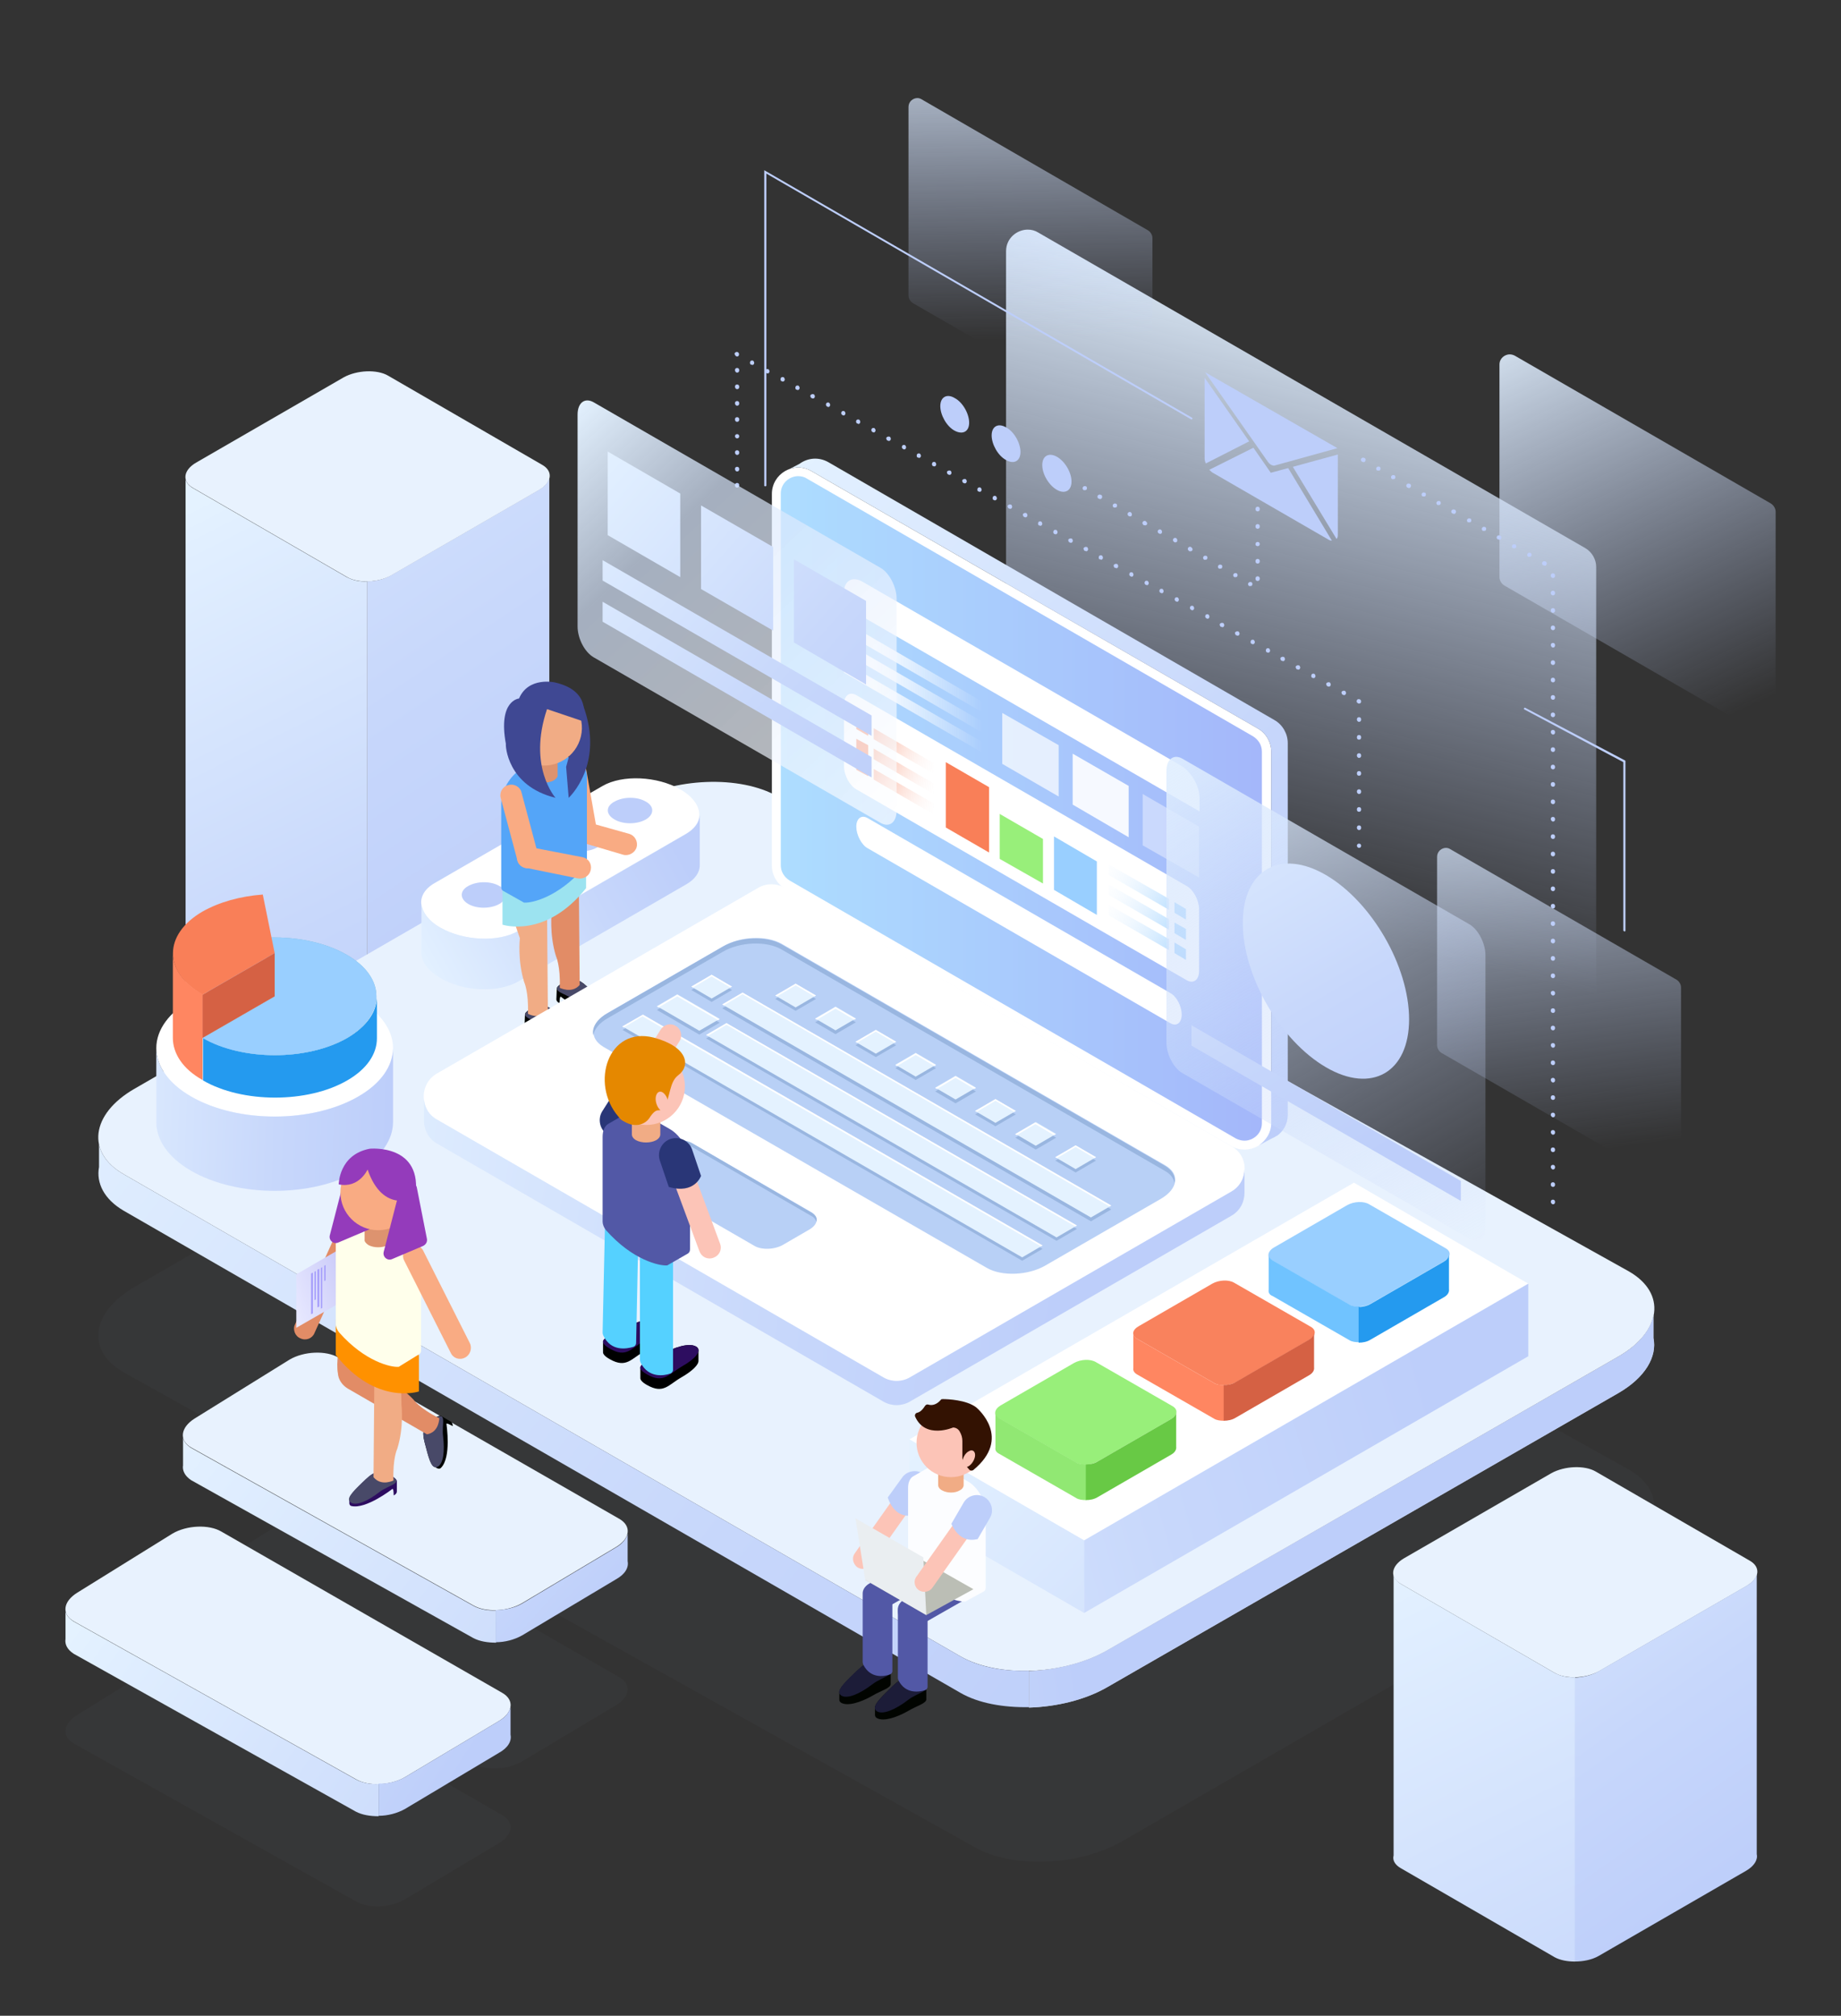 <svg width="676" height="740" viewBox="0 0 676 740" fill="none" xmlns="http://www.w3.org/2000/svg">
<rect x="0" y="0" width="676" height="740" fill="#333333" stroke="none"/>
<g opacity="0.15">
<path opacity="0.15" d="M27.174 640.108L130.767 698.058C135.284 700.706 143.385 700.394 148.681 697.279L183.108 676.716C188.405 673.6 189.028 668.927 184.355 666.279L81.229 607.083C76.712 604.435 68.611 604.746 63.315 607.862L28.421 629.515C23.124 632.786 22.501 637.46 27.174 640.108Z" fill="#BDCEFA"/>
<path opacity="0.15" d="M70.168 589.48L173.761 647.43C178.279 650.078 186.379 649.766 191.675 646.651L226.102 626.088C231.399 622.972 232.022 618.299 227.349 615.651L124.224 556.455C119.706 553.807 111.605 554.118 106.309 557.234L71.415 578.887C66.274 582.159 65.651 586.832 70.168 589.48Z" fill="#BDCEFA"/>
<path opacity="0.15" d="M45.4 503.802L357.891 678.118C371.755 686.063 396.057 685.128 412.102 675.937L594.207 570.787C610.252 561.596 611.965 547.42 598.101 539.475L285.61 365.159C271.746 357.215 247.444 358.149 231.399 367.34L49.294 472.491C33.405 481.837 31.535 495.857 45.4 503.802Z" fill="#BDCEFA"/>
</g>
<path d="M648.261 269.667C649.975 269.667 652 268.265 652 265.929V187.884C652 186.638 651.221 185.391 650.131 184.768L556.196 130.557C555.573 130.246 554.95 130.09 554.327 130.09C552.613 130.09 550.588 131.492 550.588 133.829V211.874C550.588 213.12 551.367 214.366 552.458 214.989L646.392 269.2C647.015 269.512 647.638 269.667 648.261 269.667Z" fill="url(#paint0_linear_874_2368)"/>
<path d="M578.161 383.074C581.9 383.074 586.106 380.114 586.106 375.129V208.135C586.106 205.331 584.548 202.683 582.212 201.281L381.258 85.382C380.011 84.603 378.765 84.291 377.363 84.291C373.624 84.291 369.418 87.251 369.418 92.236V259.386C369.418 262.19 370.976 264.838 373.313 266.24L574.267 381.983C575.513 382.762 576.759 383.074 578.161 383.074Z" fill="url(#paint1_linear_874_2368)"/>
<path d="M419.89 159.844C421.448 159.844 423.161 158.597 423.161 156.572V87.407C423.161 86.316 422.538 85.226 421.603 84.603L338.418 36.467C337.95 36.156 337.327 36 336.86 36C335.302 36 333.589 37.246 333.589 39.271V108.437C333.589 109.527 334.212 110.618 335.146 111.241L418.332 159.221C418.799 159.688 419.422 159.844 419.89 159.844Z" fill="url(#paint2_linear_874_2368)"/>
<path d="M613.99 434.948C615.548 434.948 617.262 433.702 617.262 431.677V362.511C617.262 361.421 616.639 360.33 615.704 359.707L532.518 311.727C532.051 311.416 531.428 311.26 530.961 311.26C529.403 311.26 527.689 312.506 527.689 314.531V383.697C527.689 384.787 528.312 385.878 529.247 386.501L612.433 434.481C612.9 434.792 613.523 434.948 613.99 434.948Z" fill="url(#paint3_linear_874_2368)"/>
<path d="M384.343 176C382.213 172.462 382.16 168.586 384.224 167.344C386.288 166.102 389.688 167.963 391.817 171.501C393.947 175.04 394 178.915 391.936 180.157C389.872 181.4 386.473 179.538 384.343 176Z" fill="#BDCEFA"/>
<path d="M364.122 159.844C364.122 163.115 366.459 167.321 369.418 168.879C372.378 170.592 374.715 169.19 374.715 165.919C374.715 162.648 372.378 158.442 369.418 156.884C366.459 155.17 364.122 156.572 364.122 159.844Z" fill="#BDCEFA"/>
<path d="M345.272 149.095C345.272 152.366 347.609 156.572 350.569 158.13C353.529 159.688 355.865 158.442 355.865 155.17C355.865 151.899 353.529 147.693 350.569 146.135C347.765 144.422 345.272 145.668 345.272 149.095Z" fill="#BDCEFA"/>
<path d="M491.082 164.517L468.026 170.904C467.247 171.06 466.157 170.437 465.534 169.502L442.479 136.633L491.082 164.517Z" fill="#BDCEFA"/>
<path d="M474.724 171.371L490.769 197.854C491.081 197.542 491.237 197.075 491.237 196.452V166.854L474.724 171.371Z" fill="#BDCEFA"/>
<path d="M460.237 164.361L444.036 172.462C444.503 172.929 444.97 173.396 445.594 173.708L487.654 198.009C488.121 198.321 488.588 198.477 489.056 198.477L473.011 171.839L466.624 173.552L460.237 164.361Z" fill="#BDCEFA"/>
<path d="M442.322 138.658V168.256C442.322 168.879 442.478 169.502 442.79 170.125L458.679 162.025L442.322 138.658Z" fill="#BDCEFA"/>
<path d="M281.091 178.537C281.247 178.537 281.403 178.381 281.403 178.226V63.728L437.337 153.924C437.493 154.08 437.804 153.924 437.804 153.768C437.96 153.613 437.804 153.301 437.648 153.301L280.624 62.482V178.381C280.624 178.381 280.78 178.537 281.091 178.537Z" fill="#BDCEFA"/>
<path d="M270.654 179.005C271.122 179.005 271.434 178.694 271.434 178.226V178.07C271.434 177.603 271.122 177.291 270.654 177.291C270.187 177.291 269.875 177.603 269.875 178.07C269.875 178.694 270.187 179.005 270.654 179.005Z" fill="#BDCEFA"/>
<path d="M270.655 173.085C271.122 173.085 271.434 172.773 271.434 172.306V172.15C271.434 171.683 271.122 171.371 270.655 171.371C270.187 171.371 269.876 171.683 269.876 172.15C269.876 172.618 270.187 173.085 270.655 173.085ZM270.655 167.01C271.122 167.01 271.434 166.698 271.434 166.231V166.075C271.434 165.608 271.122 165.296 270.655 165.296C270.187 165.296 269.876 165.608 269.876 166.075C269.876 166.542 270.187 167.01 270.655 167.01ZM270.655 160.934C271.122 160.934 271.434 160.623 271.434 160.155C271.434 159.688 271.122 159.376 270.655 159.376C270.187 159.376 269.876 159.688 269.876 160.155C269.876 160.467 270.187 160.934 270.655 160.934ZM270.655 154.859C271.122 154.859 271.434 154.547 271.434 154.08V153.924C271.434 153.457 271.122 153.145 270.655 153.145C270.187 153.145 269.876 153.457 269.876 153.924C269.876 154.547 270.187 154.859 270.655 154.859ZM270.655 148.939C271.122 148.939 271.434 148.628 271.434 148.16V148.005C271.434 147.537 271.122 147.226 270.655 147.226C270.187 147.226 269.876 147.537 269.876 148.005C269.876 148.472 270.187 148.939 270.655 148.939ZM270.655 142.864C271.122 142.864 271.434 142.552 271.434 142.085V141.929C271.434 141.462 271.122 141.15 270.655 141.15C270.187 141.15 269.876 141.462 269.876 141.929C269.876 142.397 270.187 142.864 270.655 142.864ZM270.655 136.789C271.122 136.789 271.434 136.477 271.434 136.01V135.854C271.434 135.387 271.122 135.075 270.655 135.075C270.187 135.075 269.876 135.387 269.876 135.854C269.876 136.321 270.187 136.789 270.655 136.789Z" fill="#BDCEFA"/>
<path d="M270.654 130.87C270.966 130.87 271.122 130.714 271.278 130.558C271.278 130.558 271.278 130.558 271.278 130.402C271.434 130.091 271.434 129.623 270.966 129.311C270.654 129.155 270.343 129.155 270.187 129.311C269.875 129.467 269.719 129.623 269.719 129.935C269.875 130.402 270.187 130.87 270.654 130.87Z" fill="#BDCEFA"/>
<path d="M493.572 255.18C493.884 255.18 494.039 255.024 494.195 254.713C494.351 254.401 494.195 253.934 493.884 253.622H493.728C493.416 253.467 492.949 253.622 492.637 253.934C492.482 254.246 492.637 254.713 492.949 255.024H493.105C493.261 255.18 493.416 255.18 493.572 255.18ZM487.964 252.065C488.276 252.065 488.431 251.909 488.587 251.597C488.743 251.286 488.587 250.818 488.276 250.507H488.12C487.808 250.351 487.341 250.507 487.029 250.818C486.874 251.13 487.029 251.597 487.341 251.909H487.497C487.653 252.065 487.808 252.065 487.964 252.065ZM482.356 248.949C482.668 248.949 482.823 248.793 482.979 248.482C483.135 248.17 482.979 247.703 482.668 247.391C482.356 247.236 481.733 247.236 481.577 247.703C481.421 248.014 481.421 248.482 481.733 248.793H481.889C482.045 248.949 482.2 248.949 482.356 248.949ZM476.748 245.834C477.06 245.834 477.215 245.678 477.371 245.366C477.527 245.055 477.371 244.587 477.06 244.276H476.904C476.592 244.12 476.125 244.276 475.813 244.587C475.658 244.899 475.813 245.366 476.125 245.678H476.281C476.592 245.834 476.592 245.834 476.748 245.834ZM471.14 242.718C471.452 242.718 471.607 242.562 471.763 242.251C471.919 241.939 471.763 241.472 471.452 241.16H471.296C470.984 241.004 470.517 241.16 470.205 241.472C470.05 241.783 470.205 242.251 470.517 242.562H470.673C470.984 242.718 471.14 242.718 471.14 242.718ZM465.688 239.602C465.999 239.602 466.155 239.447 466.311 239.135C466.467 238.824 466.311 238.356 465.999 238.045C465.688 237.889 465.065 237.889 464.909 238.356C464.753 238.668 464.753 239.135 465.065 239.447H465.22C465.376 239.602 465.532 239.602 465.688 239.602ZM460.08 236.487C460.391 236.487 460.547 236.331 460.703 236.02C460.859 235.708 460.703 235.241 460.391 234.929C460.08 234.773 459.457 234.773 459.301 235.241C459.145 235.552 459.145 236.02 459.457 236.331H459.612C459.768 236.487 459.924 236.487 460.08 236.487ZM454.472 233.371C454.783 233.371 454.939 233.216 455.095 232.904C455.251 232.592 455.095 232.125 454.783 231.814H454.628C454.316 231.658 453.849 231.814 453.537 232.125C453.381 232.437 453.537 232.904 453.849 233.216H454.004C454.316 233.371 454.316 233.371 454.472 233.371ZM448.864 230.256C449.175 230.256 449.331 230.1 449.487 229.788C449.643 229.477 449.487 229.01 449.175 228.698H449.02C448.708 228.542 448.241 228.698 447.929 229.01C447.773 229.321 447.929 229.788 448.241 230.1H448.396C448.708 230.256 448.864 230.256 448.864 230.256ZM443.412 227.14C443.723 227.14 443.879 226.984 444.035 226.673C444.19 226.361 444.035 225.894 443.723 225.582C443.412 225.427 442.788 225.427 442.633 225.894C442.477 226.205 442.477 226.673 442.944 226.984H443.1C443.1 227.14 443.256 227.14 443.412 227.14ZM437.804 224.025C438.115 224.025 438.271 223.869 438.427 223.557C438.582 223.246 438.427 222.778 438.115 222.467C437.804 222.311 437.18 222.311 437.025 222.778C436.869 223.09 436.869 223.557 437.336 223.869H437.492C437.492 224.025 437.648 224.025 437.804 224.025ZM432.195 220.909C432.507 220.909 432.663 220.753 432.819 220.442C432.974 220.13 432.819 219.663 432.507 219.351C432.195 219.195 431.572 219.195 431.417 219.663C431.261 219.974 431.261 220.442 431.728 220.753H431.884C432.04 220.909 432.04 220.909 432.195 220.909ZM426.587 217.793C426.899 217.793 427.055 217.638 427.211 217.326C427.366 217.015 427.211 216.547 426.899 216.236C426.587 216.08 425.964 216.08 425.809 216.547C425.653 216.859 425.653 217.326 426.12 217.638H426.276C426.432 217.793 426.587 217.793 426.587 217.793ZM421.135 214.834C421.447 214.834 421.603 214.678 421.758 214.366C421.914 214.055 421.758 213.587 421.447 213.276C421.135 213.12 420.512 213.12 420.356 213.587C420.201 213.899 420.201 214.366 420.668 214.678H420.824C420.824 214.678 420.979 214.834 421.135 214.834ZM415.527 211.718C415.839 211.718 415.995 211.562 416.15 211.251C416.306 210.939 416.15 210.472 415.839 210.16C415.527 210.005 414.904 210.005 414.748 210.472C414.593 210.783 414.593 211.251 415.06 211.562H415.216C415.216 211.562 415.371 211.718 415.527 211.718ZM409.919 208.603C410.231 208.603 410.387 208.447 410.542 208.135C410.698 207.824 410.542 207.356 410.231 207.045H410.075C409.763 206.889 409.296 207.045 408.985 207.356C408.829 207.668 408.985 208.135 409.296 208.447H409.452C409.763 208.447 409.763 208.603 409.919 208.603ZM404.311 205.487C404.623 205.487 404.779 205.331 404.934 205.02C405.09 204.708 404.934 204.241 404.623 203.929C404.311 203.773 403.688 203.773 403.532 204.241C403.377 204.552 403.377 205.02 403.688 205.331H403.844C404.155 205.331 404.311 205.487 404.311 205.487ZM398.859 202.371C399.171 202.371 399.326 202.216 399.482 201.904C399.638 201.593 399.482 201.125 399.171 200.814H399.015C398.703 200.658 398.236 200.814 397.924 201.125C397.769 201.437 397.924 201.904 398.236 202.216H398.392C398.547 202.216 398.703 202.371 398.859 202.371ZM393.251 199.256C393.562 199.256 393.718 199.1 393.874 198.789C394.03 198.477 393.874 198.01 393.562 197.698H393.407C393.095 197.542 392.628 197.698 392.316 198.01C392.16 198.321 392.316 198.789 392.628 199.1H392.784C392.939 199.256 393.095 199.256 393.251 199.256ZM387.643 196.14C387.954 196.14 388.11 195.985 388.266 195.673C388.422 195.361 388.266 194.894 387.954 194.583C387.643 194.427 387.02 194.427 386.864 194.894C386.708 195.206 386.708 195.673 387.02 195.985H387.176C387.331 196.14 387.487 196.14 387.643 196.14ZM382.035 193.025C382.346 193.025 382.502 192.869 382.658 192.557C382.814 192.246 382.658 191.779 382.346 191.467C382.035 191.311 381.412 191.311 381.256 191.779C381.1 192.09 381.1 192.557 381.412 192.869H381.568C381.879 193.025 382.035 193.025 382.035 193.025ZM376.583 189.909C376.894 189.909 377.05 189.753 377.206 189.442C377.362 189.13 377.206 188.663 376.894 188.351H376.738C376.427 188.196 375.96 188.351 375.648 188.663C375.492 188.975 375.648 189.442 375.96 189.753H376.115C376.271 189.909 376.427 189.909 376.583 189.909ZM370.975 186.794C371.286 186.794 371.442 186.638 371.598 186.326C371.754 186.015 371.598 185.547 371.286 185.236H371.13C370.819 185.08 370.352 185.236 370.04 185.547C369.884 185.859 370.04 186.326 370.352 186.638H370.507C370.663 186.794 370.819 186.794 370.975 186.794ZM365.367 183.678C365.678 183.678 365.834 183.522 365.99 183.211C366.146 182.899 365.99 182.432 365.678 182.12C365.367 181.964 364.744 181.964 364.588 182.432C364.432 182.743 364.432 183.211 364.744 183.522H364.899C365.055 183.678 365.211 183.678 365.367 183.678ZM359.759 180.562C360.07 180.562 360.226 180.407 360.382 180.095C360.538 179.784 360.382 179.316 360.07 179.005C359.759 178.849 359.135 178.849 358.98 179.316C358.824 179.628 358.824 180.095 359.135 180.407H359.291C359.603 180.562 359.759 180.562 359.759 180.562ZM354.306 177.447C354.618 177.447 354.774 177.291 354.93 176.98C355.085 176.668 354.929 176.201 354.618 175.889H354.462C354.151 175.733 353.683 175.889 353.372 176.201C353.216 176.512 353.372 176.98 353.683 177.291H353.839C353.995 177.447 354.151 177.447 354.306 177.447ZM348.698 174.331C349.01 174.331 349.166 174.176 349.321 173.864C349.477 173.552 349.321 173.085 349.01 172.774H348.854C348.543 172.618 348.075 172.774 347.764 173.085C347.608 173.397 347.764 173.864 348.075 174.176H348.231C348.387 174.331 348.543 174.331 348.698 174.331ZM343.09 171.216C343.402 171.216 343.558 171.06 343.713 170.748C343.869 170.437 343.713 169.97 343.402 169.658C343.09 169.502 342.467 169.502 342.311 169.97C342.156 170.281 342.156 170.748 342.467 171.06H342.623C342.779 171.216 342.935 171.216 343.09 171.216ZM337.482 168.1C337.794 168.1 337.95 167.944 338.105 167.633C338.261 167.321 338.105 166.854 337.794 166.542C337.482 166.387 336.859 166.387 336.703 166.854C336.548 167.166 336.548 167.633 336.859 167.944H337.015C337.327 168.1 337.482 168.1 337.482 168.1ZM332.03 164.985C332.342 164.985 332.497 164.829 332.653 164.517C332.809 164.206 332.653 163.738 332.342 163.427C332.03 163.271 331.407 163.271 331.251 163.738C331.095 164.05 331.095 164.517 331.563 164.829H331.719C331.719 164.985 331.874 164.985 332.03 164.985ZM326.422 161.869C326.734 161.869 326.889 161.713 327.045 161.402C327.201 161.09 327.045 160.623 326.734 160.311H326.578C326.266 160.156 325.799 160.311 325.487 160.623C325.332 160.934 325.487 161.402 325.799 161.713H325.955C326.111 161.869 326.266 161.869 326.422 161.869ZM320.814 158.754C321.126 158.754 321.281 158.598 321.437 158.286C321.593 157.975 321.437 157.507 321.126 157.196C320.814 157.04 320.191 157.04 320.035 157.507C319.879 157.819 319.879 158.286 320.347 158.598H320.503C320.503 158.754 320.658 158.754 320.814 158.754ZM315.206 155.638C315.518 155.638 315.673 155.482 315.829 155.171C315.985 154.859 315.829 154.392 315.518 154.08C315.206 153.924 314.583 153.924 314.427 154.392C314.271 154.703 314.271 155.171 314.739 155.482H314.894C315.05 155.638 315.206 155.638 315.206 155.638ZM309.754 152.522C310.065 152.522 310.221 152.367 310.377 152.055C310.533 151.744 310.377 151.276 310.065 150.965C309.754 150.809 309.131 150.809 308.975 151.276C308.819 151.588 308.819 152.055 309.286 152.367H309.442C309.442 152.522 309.598 152.522 309.754 152.522ZM304.146 149.407C304.457 149.407 304.613 149.251 304.769 148.94C304.925 148.628 304.769 148.161 304.457 147.849C304.146 147.693 303.523 147.693 303.367 148.161C303.211 148.472 303.211 148.94 303.678 149.251H303.834C303.834 149.407 303.99 149.407 304.146 149.407ZM298.538 146.291C298.849 146.291 299.005 146.136 299.161 145.824C299.317 145.512 299.161 145.045 298.849 144.733H298.694C298.382 144.578 297.915 144.734 297.603 145.045C297.447 145.357 297.603 145.824 297.915 146.135H298.07C298.226 146.291 298.382 146.291 298.538 146.291ZM292.93 143.176C293.241 143.176 293.397 143.02 293.553 142.708C293.709 142.397 293.553 141.929 293.241 141.618C292.93 141.462 292.307 141.462 292.151 141.929C291.995 142.241 291.995 142.708 292.307 143.02H292.462C292.774 143.176 292.774 143.176 292.93 143.176ZM287.477 140.06C287.789 140.06 287.945 139.904 288.101 139.593C288.256 139.281 288.101 138.814 287.789 138.502C287.478 138.347 286.854 138.347 286.699 138.814C286.543 139.125 286.543 139.593 286.854 139.904H287.01C287.166 140.06 287.322 140.06 287.477 140.06ZM281.87 137.1C282.181 137.1 282.337 136.945 282.493 136.633C282.648 136.321 282.493 135.854 282.181 135.543H282.025C281.714 135.387 281.246 135.543 280.935 135.854C280.779 136.166 280.935 136.633 281.246 136.945H281.402C281.558 136.945 281.714 137.1 281.87 137.1ZM276.261 133.985C276.573 133.985 276.729 133.829 276.885 133.517C277.04 133.206 276.885 132.739 276.573 132.427C276.261 132.271 275.638 132.271 275.483 132.739C275.327 133.05 275.327 133.517 275.638 133.829H275.794C275.95 133.829 276.106 133.985 276.261 133.985Z" fill="#BDCEFA"/>
<path d="M499.025 258.296C499.492 258.296 499.804 257.985 499.804 257.517C499.804 257.205 499.648 256.894 499.337 256.738C499.025 256.582 498.402 256.582 498.246 257.049C498.09 257.361 498.09 257.829 498.401 257.985C498.557 258.14 498.713 258.296 499.025 258.296Z" fill="#BDCEFA"/>
<path d="M499.025 304.718C499.493 304.718 499.804 304.406 499.804 303.939V303.783C499.804 303.315 499.493 303.004 499.025 303.004C498.558 303.004 498.246 303.315 498.246 303.783V303.939C498.246 304.25 498.558 304.718 499.025 304.718ZM499.025 298.019C499.493 298.019 499.804 297.707 499.804 297.24V297.084C499.804 296.617 499.493 296.305 499.025 296.305C498.558 296.305 498.246 296.617 498.246 297.084V297.24C498.246 297.707 498.558 298.019 499.025 298.019ZM499.025 291.476C499.493 291.476 499.804 291.165 499.804 290.697V290.542C499.804 290.074 499.493 289.763 499.025 289.763C498.558 289.763 498.246 290.074 498.246 290.542V290.697C498.246 291.009 498.558 291.476 499.025 291.476ZM499.025 284.778C499.493 284.778 499.804 284.466 499.804 283.999V283.843C499.804 283.376 499.493 283.064 499.025 283.064C498.558 283.064 498.246 283.376 498.246 283.843V283.999C498.246 284.466 498.558 284.778 499.025 284.778ZM499.025 278.235C499.493 278.235 499.804 277.924 499.804 277.456V277.301C499.804 276.833 499.493 276.522 499.025 276.522C498.558 276.522 498.246 276.833 498.246 277.301V277.456C498.246 277.768 498.558 278.235 499.025 278.235ZM499.025 271.537C499.493 271.537 499.804 271.225 499.804 270.758V270.602C499.804 270.135 499.493 269.823 499.025 269.823C498.558 269.823 498.246 270.135 498.246 270.602V270.758C498.246 271.225 498.558 271.537 499.025 271.537ZM499.025 264.994C499.493 264.994 499.804 264.682 499.804 264.215V264.059C499.804 263.592 499.493 263.28 499.025 263.28C498.558 263.28 498.246 263.592 498.246 264.059V264.215C498.246 264.527 498.558 264.994 499.025 264.994Z" fill="#BDCEFA"/>
<path d="M499.025 311.261C499.492 311.261 499.804 310.949 499.804 310.482C499.804 310.014 499.492 309.702 499.025 309.702C498.557 309.702 498.246 310.014 498.246 310.482C498.246 310.793 498.557 311.261 499.025 311.261Z" fill="#BDCEFA"/>
<path d="M596.541 341.948C596.697 341.948 596.853 341.793 596.853 341.637V279.326L596.697 279.17L560.089 259.853C559.934 259.697 559.622 259.853 559.622 260.009C559.466 260.165 559.622 260.476 559.778 260.476L596.074 279.793V341.637C596.23 341.793 596.386 341.948 596.541 341.948Z" fill="#BDCEFA"/>
<path d="M570.215 442.114C570.682 442.114 570.994 441.802 570.994 441.335V441.179C570.994 440.712 570.682 440.4 570.215 440.4C569.747 440.4 569.436 440.712 569.436 441.179C569.436 441.647 569.903 442.114 570.215 442.114ZM570.215 435.727C570.682 435.727 570.994 435.415 570.994 434.948V434.792C570.994 434.325 570.682 434.013 570.215 434.013C569.747 434.013 569.436 434.325 569.436 434.792V434.948C569.436 435.415 569.903 435.727 570.215 435.727ZM570.215 429.34C570.682 429.34 570.994 429.029 570.994 428.561V428.405C570.994 427.938 570.682 427.627 570.215 427.627C569.747 427.627 569.436 427.938 569.436 428.405C569.436 428.873 569.903 429.34 570.215 429.34ZM570.215 422.953C570.682 422.953 570.994 422.642 570.994 422.174V422.019C570.994 421.551 570.682 421.24 570.215 421.24C569.747 421.24 569.436 421.551 569.436 422.019V422.174C569.436 422.642 569.903 422.953 570.215 422.953ZM570.215 416.566C570.682 416.566 570.994 416.255 570.994 415.787V415.632C570.994 415.164 570.682 414.853 570.215 414.853C569.747 414.853 569.436 415.164 569.436 415.632C569.436 416.099 569.903 416.566 570.215 416.566ZM570.215 410.179C570.682 410.179 570.994 409.868 570.994 409.4V409.245C570.994 408.777 570.682 408.466 570.215 408.466C569.747 408.466 569.436 408.777 569.436 409.245C569.436 409.712 569.903 410.179 570.215 410.179ZM570.215 403.792C570.682 403.792 570.994 403.481 570.994 403.014V402.858C570.994 402.39 570.682 402.079 570.215 402.079C569.747 402.079 569.436 402.39 569.436 402.858V403.014C569.436 403.481 569.903 403.792 570.215 403.792ZM570.215 397.406C570.682 397.406 570.994 397.094 570.994 396.627V396.471C570.994 396.004 570.682 395.692 570.215 395.692C569.747 395.692 569.436 396.004 569.436 396.471C569.436 396.938 569.903 397.406 570.215 397.406ZM570.215 391.019C570.682 391.019 570.994 390.707 570.994 390.24V390.084C570.994 389.617 570.682 389.305 570.215 389.305C569.747 389.305 569.436 389.617 569.436 390.084V390.24C569.436 390.707 569.903 391.019 570.215 391.019ZM570.215 384.632C570.682 384.632 570.994 384.32 570.994 383.853V383.697C570.994 383.23 570.682 382.918 570.215 382.918C569.747 382.918 569.436 383.23 569.436 383.697C569.436 384.164 569.903 384.632 570.215 384.632ZM570.215 378.245C570.682 378.245 570.994 377.933 570.994 377.466V377.31C570.994 376.843 570.682 376.531 570.215 376.531C569.747 376.531 569.436 376.843 569.436 377.31V377.466C569.436 377.933 569.903 378.245 570.215 378.245ZM570.215 371.858C570.682 371.858 570.994 371.546 570.994 371.079V370.923C570.994 370.456 570.682 370.144 570.215 370.144C569.747 370.144 569.436 370.456 569.436 370.923V371.079C569.436 371.546 569.903 371.858 570.215 371.858ZM570.215 365.471C570.682 365.471 570.994 365.159 570.994 364.692V364.536C570.994 364.069 570.682 363.757 570.215 363.757C569.747 363.757 569.436 364.069 569.436 364.536C569.436 365.004 569.903 365.471 570.215 365.471ZM570.215 359.084C570.682 359.084 570.994 358.773 570.994 358.305V358.149C570.994 357.682 570.682 357.371 570.215 357.371C569.747 357.371 569.436 357.682 569.436 358.149V358.305C569.436 358.773 569.903 359.084 570.215 359.084ZM570.215 352.697C570.682 352.697 570.994 352.386 570.994 351.918V351.763C570.994 351.295 570.682 350.984 570.215 350.984C569.747 350.984 569.436 351.295 569.436 351.763V351.918C569.436 352.386 569.903 352.697 570.215 352.697ZM570.215 346.31C570.682 346.31 570.994 345.999 570.994 345.531V345.376C570.994 344.908 570.682 344.597 570.215 344.597C569.747 344.597 569.436 344.908 569.436 345.376V345.531C569.436 345.999 569.903 346.31 570.215 346.31ZM570.215 339.923C570.682 339.923 570.994 339.612 570.994 339.144V338.989C570.994 338.521 570.682 338.21 570.215 338.21C569.747 338.21 569.436 338.521 569.436 338.989V339.144C569.436 339.612 569.903 339.923 570.215 339.923ZM570.215 333.536C570.682 333.536 570.994 333.225 570.994 332.758V332.602C570.994 332.134 570.682 331.823 570.215 331.823C569.747 331.823 569.436 332.134 569.436 332.602C569.436 333.069 569.903 333.536 570.215 333.536ZM570.215 327.15C570.682 327.15 570.994 326.838 570.994 326.371V326.215C570.994 325.748 570.682 325.436 570.215 325.436C569.747 325.436 569.436 325.748 569.436 326.215V326.371C569.436 326.838 569.903 327.15 570.215 327.15ZM570.215 320.763C570.682 320.763 570.994 320.451 570.994 319.984V319.828C570.994 319.361 570.682 319.049 570.215 319.049C569.747 319.049 569.436 319.361 569.436 319.828V319.984C569.436 320.451 569.903 320.763 570.215 320.763ZM570.215 314.376C570.682 314.376 570.994 314.064 570.994 313.597V313.441C570.994 312.974 570.682 312.662 570.215 312.662C569.747 312.662 569.436 312.974 569.436 313.441V313.597C569.436 314.064 569.903 314.376 570.215 314.376ZM570.215 307.989C570.682 307.989 570.994 307.677 570.994 307.21V307.054C570.994 306.587 570.682 306.275 570.215 306.275C569.747 306.275 569.436 306.587 569.436 307.054V307.21C569.436 307.677 569.903 307.989 570.215 307.989ZM570.215 301.602C570.682 301.602 570.994 301.29 570.994 300.823V300.667C570.994 300.2 570.682 299.888 570.215 299.888C569.747 299.888 569.436 300.2 569.436 300.667C569.436 301.135 569.903 301.602 570.215 301.602ZM570.215 295.215C570.682 295.215 570.994 294.903 570.994 294.436V294.28C570.994 293.813 570.682 293.501 570.215 293.501C569.747 293.501 569.436 293.813 569.436 294.28V294.436C569.436 294.903 569.903 295.215 570.215 295.215ZM570.215 288.828C570.682 288.828 570.994 288.517 570.994 288.049V287.893C570.994 287.426 570.682 287.115 570.215 287.115C569.747 287.115 569.436 287.426 569.436 287.893V288.049C569.436 288.517 569.903 288.828 570.215 288.828ZM570.215 282.441C570.682 282.441 570.994 282.13 570.994 281.662V281.507C570.994 281.039 570.682 280.728 570.215 280.728C569.747 280.728 569.436 281.039 569.436 281.507V281.662C569.436 282.13 569.903 282.441 570.215 282.441ZM570.215 276.054C570.682 276.054 570.994 275.743 570.994 275.275V275.12C570.994 274.652 570.682 274.341 570.215 274.341C569.747 274.341 569.436 274.652 569.436 275.12V275.275C569.436 275.743 569.903 276.054 570.215 276.054ZM570.215 269.667C570.682 269.667 570.994 269.356 570.994 268.888V268.733C570.994 268.265 570.682 267.954 570.215 267.954C569.747 267.954 569.436 268.265 569.436 268.733C569.436 269.2 569.903 269.667 570.215 269.667ZM570.215 263.28C570.682 263.28 570.994 262.969 570.994 262.502V262.346C570.994 261.878 570.682 261.567 570.215 261.567C569.747 261.567 569.436 261.878 569.436 262.346V262.502C569.436 262.969 569.903 263.28 570.215 263.28ZM570.215 256.894C570.682 256.894 570.994 256.582 570.994 256.115V255.959C570.994 255.492 570.682 255.18 570.215 255.18C569.747 255.18 569.436 255.492 569.436 255.959V256.115C569.436 256.582 569.903 256.894 570.215 256.894ZM570.215 250.507C570.682 250.507 570.994 250.195 570.994 249.728V249.572C570.994 249.105 570.682 248.793 570.215 248.793C569.747 248.793 569.436 249.105 569.436 249.572V249.728C569.436 250.195 569.903 250.507 570.215 250.507ZM570.215 244.12C570.682 244.12 570.994 243.808 570.994 243.341V243.185C570.994 242.718 570.682 242.406 570.215 242.406C569.747 242.406 569.436 242.718 569.436 243.185V243.341C569.436 243.808 569.903 244.12 570.215 244.12ZM570.215 237.733C570.682 237.733 570.994 237.421 570.994 236.954V236.798C570.994 236.331 570.682 236.019 570.215 236.019C569.747 236.019 569.436 236.331 569.436 236.798C569.436 237.265 569.903 237.733 570.215 237.733ZM570.215 231.346C570.682 231.346 570.994 231.034 570.994 230.567V230.411C570.994 229.944 570.682 229.632 570.215 229.632C569.747 229.632 569.436 229.944 569.436 230.411V230.567C569.436 231.034 569.903 231.346 570.215 231.346ZM570.215 224.959C570.682 224.959 570.994 224.647 570.994 224.18V224.024C570.994 223.557 570.682 223.245 570.215 223.245C569.747 223.245 569.436 223.557 569.436 224.024V224.18C569.436 224.647 569.903 224.959 570.215 224.959ZM570.215 218.572C570.682 218.572 570.994 218.261 570.994 217.793V217.637C570.994 217.17 570.682 216.859 570.215 216.859C569.747 216.859 569.436 217.17 569.436 217.637V217.793C569.436 218.261 569.903 218.572 570.215 218.572ZM570.215 212.185C570.682 212.185 570.994 211.874 570.994 211.406V211.251C570.994 210.783 570.682 210.472 570.215 210.472C569.747 210.472 569.436 210.783 569.436 211.251V211.406C569.436 211.874 569.903 212.185 570.215 212.185ZM567.255 207.668C567.567 207.668 567.722 207.512 567.878 207.2C568.034 206.889 568.034 206.421 567.567 206.11H567.411C567.099 205.954 566.632 205.954 566.32 206.421C566.165 206.733 566.165 207.2 566.632 207.512H566.788C566.943 207.512 567.099 207.668 567.255 207.668ZM561.647 204.396C561.959 204.396 562.27 204.24 562.27 204.085C562.426 203.773 562.426 203.306 562.114 202.994H561.959C561.647 202.838 561.18 202.838 560.868 203.306C560.712 203.617 560.712 204.085 561.18 204.396C561.335 204.396 561.491 204.396 561.647 204.396ZM556.039 201.281C556.35 201.281 556.662 201.125 556.662 200.969C556.818 200.658 556.818 200.19 556.506 199.879H556.35C556.039 199.723 555.572 199.723 555.26 200.19C555.104 200.502 555.104 200.969 555.572 201.281C555.727 201.125 555.883 201.281 556.039 201.281ZM550.587 198.165C550.898 198.165 551.054 198.009 551.21 197.698C551.366 197.386 551.366 196.919 550.898 196.607H550.742C550.431 196.452 549.964 196.452 549.652 196.919C549.496 197.23 549.496 197.698 549.964 198.009H550.119C550.431 198.009 550.431 198.165 550.587 198.165ZM544.979 194.894C545.29 194.894 545.602 194.738 545.602 194.582C545.758 194.271 545.758 193.803 545.446 193.492H545.29C544.979 193.336 544.511 193.336 544.2 193.803C544.044 194.115 544.044 194.582 544.511 194.894C544.667 194.894 544.823 194.894 544.979 194.894ZM539.526 191.778C539.838 191.778 540.15 191.622 540.15 191.467C540.305 191.155 540.305 190.688 539.994 190.376H539.838C539.526 190.22 539.059 190.22 538.748 190.688C538.592 190.999 538.592 191.467 539.059 191.778C539.215 191.622 539.371 191.778 539.526 191.778ZM533.918 188.663C534.23 188.663 534.386 188.507 534.542 188.195C534.697 187.884 534.697 187.416 534.23 187.105H534.074C533.763 186.949 533.295 186.949 532.984 187.416C532.828 187.728 532.828 188.195 533.295 188.507H533.451C533.763 188.663 533.918 188.663 533.918 188.663ZM528.31 185.391C528.622 185.391 528.934 185.236 528.934 185.08C529.089 184.768 529.089 184.301 528.778 183.989H528.622C528.31 183.834 527.843 183.834 527.532 184.301C527.376 184.612 527.376 185.08 527.843 185.391C527.999 185.391 528.155 185.391 528.31 185.391ZM522.858 182.276C523.17 182.276 523.481 182.12 523.481 181.964C523.637 181.653 523.637 181.185 523.326 180.874H523.17C522.858 180.718 522.391 180.718 522.079 181.185C521.923 181.497 521.924 181.964 522.391 182.276C522.547 182.12 522.702 182.276 522.858 182.276ZM517.406 179.16C517.717 179.16 517.873 179.004 518.029 178.693C518.185 178.381 518.185 177.914 517.718 177.602H517.562C517.25 177.447 516.783 177.447 516.471 177.914C516.315 178.226 516.315 178.693 516.783 179.004H516.939C517.094 179.16 517.25 179.16 517.406 179.16ZM511.642 175.889C511.954 175.889 512.265 175.733 512.265 175.577C512.421 175.266 512.421 174.798 512.109 174.487H511.954C511.642 174.331 511.175 174.331 510.863 174.798C510.707 175.11 510.707 175.577 511.175 175.889C511.486 175.889 511.642 175.889 511.642 175.889ZM506.19 172.773C506.501 172.773 506.813 172.618 506.813 172.462C506.969 172.15 506.969 171.683 506.657 171.371H506.501C506.19 171.215 505.723 171.216 505.411 171.683C505.255 171.994 505.255 172.462 505.723 172.773C505.878 172.618 506.034 172.773 506.19 172.773ZM500.738 169.658C501.049 169.658 501.205 169.502 501.361 169.19C501.517 168.879 501.517 168.411 501.049 168.1H500.893C500.582 167.944 500.115 167.944 499.803 168.411C499.647 168.723 499.647 169.19 500.115 169.502H500.27C500.426 169.658 500.582 169.658 500.738 169.658Z" fill="#BDCEFA"/>
<path d="M459.144 215.145C459.456 215.145 459.767 214.989 459.767 214.833C459.923 214.522 459.923 214.054 459.612 213.743H459.456C459.144 213.587 458.677 213.587 458.365 214.055C458.21 214.366 458.21 214.833 458.677 215.145C458.833 215.145 458.988 215.145 459.144 215.145ZM461.792 213.276C462.26 213.276 462.571 212.964 462.571 212.497V212.341C462.571 211.874 462.26 211.562 461.792 211.562C461.325 211.562 461.014 211.874 461.014 212.341V212.497C461.014 212.964 461.325 213.276 461.792 213.276ZM453.692 211.874C454.003 211.874 454.315 211.718 454.315 211.562C454.471 211.25 454.471 210.783 454.159 210.472H454.003C453.692 210.316 453.225 210.316 452.913 210.783C452.757 211.095 452.757 211.562 453.225 211.874C453.38 211.874 453.536 211.874 453.692 211.874ZM448.084 208.758C448.395 208.758 448.707 208.602 448.707 208.446C448.863 208.135 448.863 207.668 448.551 207.356H448.395C448.084 207.2 447.617 207.2 447.305 207.668C447.149 207.979 447.149 208.446 447.617 208.758C447.772 208.758 447.928 208.758 448.084 208.758ZM461.792 206.889C462.26 206.889 462.571 206.577 462.571 206.11V205.954C462.571 205.487 462.26 205.175 461.792 205.175C461.325 205.175 461.014 205.487 461.014 205.954V206.11C461.014 206.577 461.325 206.889 461.792 206.889ZM442.632 205.487C442.943 205.487 443.255 205.331 443.255 205.175C443.411 204.864 443.411 204.396 443.099 204.085H442.943C442.632 203.929 442.164 203.929 441.853 204.396C441.697 204.708 441.697 205.175 442.164 205.487C442.32 205.487 442.476 205.487 442.632 205.487ZM437.179 202.371C437.491 202.371 437.647 202.215 437.803 202.06C437.958 201.748 437.958 201.281 437.491 200.969L437.335 200.813C437.024 200.658 436.556 200.658 436.245 201.125C436.089 201.436 436.089 201.904 436.556 202.215L436.712 202.371C436.868 202.371 437.024 202.371 437.179 202.371ZM461.792 200.502C462.26 200.502 462.571 200.19 462.571 199.723C462.571 199.256 462.26 198.944 461.792 198.944C461.325 198.944 461.014 199.256 461.014 199.723V199.879C461.014 200.19 461.325 200.502 461.792 200.502ZM431.571 199.1C431.883 199.1 432.195 198.944 432.195 198.788C432.35 198.477 432.35 198.009 432.039 197.698L431.883 197.542C431.571 197.386 431.104 197.386 430.793 197.854C430.637 198.165 430.637 198.632 431.104 198.944C431.26 199.1 431.416 199.1 431.571 199.1ZM425.963 195.984C426.275 195.984 426.587 195.828 426.587 195.673C426.742 195.361 426.742 194.894 426.431 194.582L426.275 194.426C425.963 194.271 425.496 194.271 425.185 194.738C425.029 195.05 425.029 195.517 425.496 195.828C425.652 195.828 425.808 195.984 425.963 195.984ZM461.792 194.115C462.26 194.115 462.571 193.803 462.571 193.336V193.18C462.571 192.713 462.26 192.401 461.792 192.401C461.325 192.401 461.014 192.713 461.014 193.18V193.336C461.014 193.803 461.325 194.115 461.792 194.115ZM420.511 192.869C420.823 192.869 420.979 192.713 421.134 192.557C421.29 192.246 421.29 191.778 420.823 191.467L420.667 191.311C420.355 191.155 419.888 191.155 419.577 191.622C419.421 191.934 419.421 192.401 419.888 192.713L420.044 192.869C420.2 192.713 420.355 192.869 420.511 192.869ZM414.903 189.597C415.215 189.597 415.526 189.442 415.526 189.286C415.682 188.974 415.682 188.507 415.371 188.195L415.215 188.04C414.903 187.884 414.436 187.884 414.124 188.351C413.969 188.663 413.969 189.13 414.436 189.442C414.592 189.442 414.747 189.597 414.903 189.597ZM461.792 187.728C462.26 187.728 462.571 187.416 462.571 186.949V186.793C462.571 186.326 462.26 186.014 461.792 186.014C461.325 186.014 461.014 186.326 461.014 186.793V186.949C461.014 187.416 461.325 187.728 461.792 187.728ZM409.451 186.326C409.763 186.326 410.074 186.17 410.074 186.014C410.23 185.703 410.23 185.236 409.918 184.924H409.763C409.451 184.768 408.984 184.768 408.672 185.236C408.516 185.547 408.516 186.014 408.984 186.326C409.139 186.326 409.295 186.326 409.451 186.326ZM403.999 183.21C404.31 183.21 404.466 183.055 404.622 182.743C404.778 182.432 404.778 181.964 404.31 181.653H404.154C403.843 181.497 403.376 181.497 403.064 181.964C402.908 182.276 402.908 182.743 403.376 183.055H403.531C403.687 183.21 403.843 183.21 403.999 183.21ZM398.391 179.939C398.702 179.939 399.014 179.783 399.014 179.628C399.17 179.316 399.17 178.849 398.858 178.537H398.702C398.391 178.381 397.923 178.381 397.612 178.849C397.456 179.16 397.456 179.628 397.923 179.939C398.079 179.939 398.235 179.939 398.391 179.939Z" fill="#BDCEFA"/>
<path d="M70.948 179.16L127.495 211.874C131.546 214.21 138.867 213.899 143.696 211.251L197.907 179.939C202.736 177.135 203.204 172.929 198.998 170.592L142.45 137.879C138.4 135.542 131.078 135.854 126.249 138.502L72.038 169.813C67.209 172.618 66.742 176.824 70.948 179.16Z" fill="#E8F2FE"/>
<path d="M68.145 379.803V175.889C68.456 177.135 69.235 178.226 70.793 179.16L127.341 211.874C129.366 212.964 132.014 213.587 134.818 213.431V418.747C132.014 418.747 129.366 418.28 127.341 417.189L70.793 384.476C68.768 383.385 67.833 381.672 68.145 379.803Z" fill="url(#paint4_linear_874_2368)"/>
<path d="M143.542 211.251L197.753 179.939C200.089 178.693 201.336 176.979 201.647 175.422V379.335C202.114 381.36 200.712 383.697 197.753 385.411L143.542 416.722C141.049 418.124 137.934 418.903 134.818 418.903V213.431C137.934 213.431 141.049 212.653 143.542 211.251Z" fill="#DDDDDD"/>
<path d="M143.542 211.251L197.753 179.939C200.089 178.693 201.336 176.979 201.647 175.422V379.335C202.114 381.36 200.712 383.697 197.753 385.411L143.542 416.722C141.049 418.124 137.934 418.903 134.818 418.903V213.431C137.934 213.431 141.049 212.653 143.542 211.251Z" fill="url(#paint5_linear_874_2368)"/>
<path d="M70.168 531.375L173.761 589.324C178.279 591.973 186.379 591.661 191.675 588.545L226.102 567.983C231.399 564.867 232.022 560.194 227.349 557.546L124.224 498.35C119.706 495.702 111.605 496.013 106.309 499.129L71.415 520.782C66.274 524.053 65.651 528.727 70.168 531.375Z" fill="#E8F2FE"/>
<path d="M67.209 537.918V527.792C67.52 529.194 68.455 530.44 70.169 531.531L173.761 589.48C175.942 590.726 179.058 591.349 182.173 591.194V603.033C179.058 603.033 176.098 602.566 173.761 601.319L70.169 543.37C67.832 541.812 66.897 539.787 67.209 537.918Z" fill="url(#paint6_linear_874_2368)"/>
<path d="M191.676 588.701L226.103 568.138C228.595 566.736 229.997 564.867 230.464 562.998V573.123C230.932 575.46 229.53 577.952 226.103 579.822L191.676 600.385C188.872 601.942 185.445 602.877 182.017 602.877V591.038C185.445 591.038 189.027 590.259 191.676 588.701Z" fill="url(#paint7_linear_874_2368)"/>
<path d="M27.174 595.244L130.766 653.193C135.284 655.842 143.384 655.53 148.68 652.415L183.107 631.852C188.404 628.736 189.027 624.063 184.354 621.415L81.228 562.219C76.711 559.571 68.611 559.882 63.314 562.998L28.42 584.651C23.123 587.922 22.5 592.596 27.174 595.244Z" fill="#E8F2FE"/>
<path d="M24.058 601.631V591.505C24.37 592.907 25.304 594.153 27.018 595.244L130.61 653.193C132.791 654.44 135.907 655.063 139.022 654.907V666.746C135.907 666.746 132.947 666.279 130.61 665.033L27.018 607.083C24.681 605.525 23.747 603.656 24.058 601.631Z" fill="url(#paint8_linear_874_2368)"/>
<path d="M148.681 652.415L183.108 631.852C185.6 630.45 187.002 628.58 187.47 626.711V636.837C187.937 639.173 186.535 641.666 183.108 643.535L148.681 664.098C145.877 665.656 142.45 666.59 139.023 666.59V654.751C142.45 654.907 145.877 653.972 148.681 652.415Z" fill="url(#paint9_linear_874_2368)"/>
<path d="M45.4 431.054L352.594 608.018C366.459 615.963 390.76 615.028 406.805 605.837L594.207 498.039C610.252 488.848 611.965 474.672 598.101 466.728L285.61 292.412C271.746 284.467 247.444 285.402 231.399 294.593L49.294 399.743C33.405 408.934 31.535 423.11 45.4 431.054Z" fill="#E8F2FE"/>
<path d="M36.365 428.405V419.993C37.144 424.199 40.26 428.094 45.4 431.054L352.595 608.018C359.293 611.912 368.329 613.626 377.831 613.314V626.711C368.484 626.867 359.293 625.309 352.595 621.415L45.4 444.451C38.234 440.245 35.275 434.325 36.365 428.405Z" fill="url(#paint10_linear_874_2368)"/>
<path d="M406.806 605.681L594.207 498.038C601.841 493.676 606.202 488.068 607.137 482.772V491.184C608.539 498.038 604.177 505.671 594.207 511.435L406.806 619.234C398.55 624.063 387.957 626.555 377.831 626.867V613.47C387.957 613.003 398.55 610.51 406.806 605.681Z" fill="#C9C9C9"/>
<path d="M406.806 605.681L594.207 498.038C601.841 493.676 606.202 488.068 607.137 482.772V491.184C608.539 498.038 604.177 505.671 594.207 511.435L406.806 619.234C398.55 624.063 387.957 626.555 377.831 626.867V613.47C387.957 613.003 398.55 610.51 406.806 605.681Z" fill="url(#paint11_linear_874_2368)"/>
<path d="M333.901 528.415L398.081 565.49L561.181 471.244L497.156 434.169L333.901 528.415Z" fill="white"/>
<path d="M333.901 528.415V555.053L398.082 592.128V565.49L333.901 528.415Z" fill="url(#paint12_linear_874_2368)"/>
<path d="M561.182 471.244V497.882L398.082 592.128V565.49L561.182 471.244Z" fill="url(#paint13_linear_874_2368)"/>
<path d="M467.092 462.677L495.288 478.878C497.313 480.124 500.896 479.968 503.389 478.566L530.338 462.988C532.675 461.586 532.986 459.561 530.961 458.315L502.765 442.114C500.74 440.868 497.157 441.023 494.665 442.425L467.715 458.003C465.379 459.405 465.067 461.586 467.092 462.677Z" fill="#99CFFF"/>
<path d="M465.846 473.425V460.963C466.002 461.586 466.469 462.209 467.248 462.677L495.444 478.878C496.379 479.501 497.781 479.656 499.183 479.656V492.742C497.781 492.742 496.379 492.586 495.444 491.963L467.248 475.762C466.002 475.295 465.69 474.36 465.846 473.425Z" fill="#70C3FF"/>
<path d="M503.233 478.722L530.183 463.144C531.273 462.521 531.897 461.742 532.052 460.807V473.27C532.208 474.36 531.585 475.45 530.183 476.229L503.233 491.807C501.987 492.586 500.429 492.898 498.872 492.898V479.812C500.585 479.812 502.143 479.345 503.233 478.722Z" fill="#249AEF"/>
<path d="M417.554 491.496L445.75 507.697C447.775 508.943 451.358 508.787 453.851 507.385L480.8 491.807C483.137 490.405 483.448 488.38 481.423 487.134L453.227 470.933C451.202 469.687 447.619 469.842 445.127 471.244L418.177 486.822C415.685 488.224 415.373 490.249 417.554 491.496Z" fill="#F9825D"/>
<path d="M416.152 502.244V489.782C416.307 490.405 416.775 491.028 417.554 491.496L445.75 507.697C446.684 508.32 448.086 508.475 449.488 508.475V521.561C448.086 521.561 446.684 521.405 445.75 520.782L417.554 504.581C416.463 503.958 415.996 503.179 416.152 502.244Z" fill="#FF8661"/>
<path d="M453.694 507.385L480.643 491.807C481.734 491.184 482.357 490.405 482.513 489.47V501.933C482.669 503.023 482.045 504.114 480.643 504.892L453.694 520.47C452.448 521.249 450.89 521.561 449.332 521.561V508.475C450.89 508.475 452.448 508.164 453.694 507.385Z" fill="#D56144"/>
<path d="M366.77 520.626L394.966 536.827C396.991 538.073 400.574 537.918 403.066 536.516L430.016 520.938C432.353 519.536 432.664 517.511 430.639 516.264L402.443 500.063C400.418 498.817 396.835 498.973 394.343 500.375L367.393 515.953C365.056 517.355 364.745 519.536 366.77 520.626Z" fill="#98EF7A"/>
<path d="M365.524 531.375V518.913C365.68 519.536 366.147 520.159 366.926 520.626L395.122 536.827C396.056 537.45 397.458 537.606 398.86 537.606V550.691C397.458 550.691 396.056 550.536 395.122 549.912L366.926 533.711C365.68 533.088 365.368 532.309 365.524 531.375Z" fill="#91E873"/>
<path d="M403.066 536.516L430.016 520.938C431.106 520.315 431.73 519.536 431.885 518.601V531.063C432.041 532.154 431.418 533.244 430.016 534.023L403.066 549.601C401.82 550.38 400.262 550.691 398.705 550.691V537.606C400.262 537.606 401.82 537.294 403.066 536.516Z" fill="#68C945"/>
<path d="M100.857 409.868C76.853 409.868 57.395 398.639 57.395 384.787C57.395 370.936 76.853 359.707 100.857 359.707C124.86 359.707 144.319 370.936 144.319 384.787C144.319 398.639 124.86 409.868 100.857 409.868Z" fill="white"/>
<path d="M70.169 402.546C87.149 412.36 114.566 412.36 131.546 402.546C139.958 397.717 144.164 391.33 144.32 384.943V411.893C144.32 418.28 140.114 424.823 131.546 429.807C114.566 439.622 87.149 439.622 70.169 429.807C61.602 424.823 57.396 418.436 57.396 411.893V384.943C57.551 391.33 61.757 397.717 70.169 402.546Z" fill="url(#paint14_linear_874_2368)"/>
<path d="M100.858 365.782L74.375 381.049C88.863 389.461 112.853 389.461 127.34 381.049C141.827 372.637 141.827 358.772 127.34 350.516C119.24 345.843 107.868 343.506 96.34 344.285L100.858 365.782Z" fill="#76B5CE"/>
<path d="M127.495 381.049C134.661 376.843 138.4 371.391 138.4 365.783V381.205C138.4 386.813 134.817 392.421 127.495 396.627C113.008 405.039 89.018 405.039 74.531 396.627V381.049C89.018 389.461 112.852 389.461 127.495 381.049Z" fill="#249AEF"/>
<path d="M100.858 365.782L74.375 381.049C88.863 389.461 112.853 389.461 127.34 381.049C141.827 372.637 141.827 358.772 127.34 350.516C119.24 345.843 107.868 343.506 96.34 344.285L100.858 365.782Z" fill="#99CFFF"/>
<path d="M100.858 349.893L96.496 328.396C88.084 329.019 80.451 331.2 74.376 334.627C59.888 343.039 59.888 356.903 74.376 365.159L100.858 349.893Z" fill="#F97F58"/>
<path d="M100.858 349.893V365.783L74.376 381.049V365.159L100.858 349.893Z" fill="#D56144"/>
<path d="M63.471 381.049V349.893C63.471 355.345 67.209 360.953 74.375 365.004V380.893V396.471C67.053 392.421 63.471 386.657 63.471 381.049Z" fill="#FF8661"/>
<path d="M190.117 341.793L251.805 306.119C259.127 301.913 258.192 294.592 249.78 289.763C241.368 284.934 228.594 284.311 221.273 288.517L159.585 324.19C152.263 328.396 153.198 335.717 161.61 340.546C170.178 345.376 182.951 345.999 190.117 341.793Z" fill="white"/>
<path d="M161.766 340.546C170.178 345.376 182.952 345.999 190.273 341.793L251.961 306.119C255.077 304.25 256.791 301.913 256.946 299.265V317.491V317.647C256.946 320.295 255.233 322.788 251.961 324.657L190.273 360.33C182.952 364.536 170.178 364.069 161.766 359.084C156.937 356.28 154.6 352.853 154.756 349.426V331.044C154.756 334.471 157.092 337.898 161.766 340.546Z" fill="url(#paint15_linear_874_2368)"/>
<path d="M225.636 300.823C228.751 302.692 233.892 302.692 237.163 300.823C240.279 298.954 240.279 295.994 237.163 294.28C234.048 292.411 228.907 292.411 225.636 294.28C222.364 295.994 222.364 298.954 225.636 300.823Z" fill="#BDCEFA"/>
<path d="M207.72 311.104C210.836 312.974 215.976 312.974 219.248 311.104C222.363 309.235 222.363 306.275 219.248 304.562C216.132 302.692 210.992 302.692 207.72 304.562C204.605 306.275 204.605 309.235 207.72 311.104Z" fill="#BDCEFA"/>
<path d="M189.807 321.386C192.922 323.255 198.063 323.255 201.334 321.386C204.45 319.516 204.45 316.557 201.334 314.843C198.219 312.974 193.078 312.974 189.807 314.843C186.691 316.712 186.691 319.672 189.807 321.386Z" fill="#BDCEFA"/>
<path d="M171.892 331.823C175.007 333.692 180.148 333.692 183.419 331.823C186.535 329.954 186.535 326.994 183.419 325.28C180.304 323.411 175.163 323.411 171.892 325.28C168.776 326.994 168.776 329.954 171.892 331.823Z" fill="#BDCEFA"/>
<path d="M215.976 309.702C213.795 310.014 211.77 308.612 211.458 306.431L207.564 284.31C207.252 282.13 208.654 280.104 210.835 279.793C213.016 279.481 215.041 280.883 215.353 283.064L219.247 305.185C219.559 307.21 218.157 309.235 215.976 309.702Z" fill="#F9AB83"/>
<path d="M233.735 311.104C233.112 313.129 230.775 314.376 228.75 313.753L215.041 309.702C212.86 309.547 211.147 307.677 211.303 305.496C211.458 303.315 213.328 301.602 215.509 301.758L231.087 306.119C233.112 306.743 234.358 308.923 233.735 311.104Z" fill="#F9AB83"/>
<path d="M192.609 376.375C192.609 376.843 192.921 377.31 193.7 377.777C193.856 377.933 193.7 374.973 194.323 375.441C194.479 375.597 203.981 383.074 209.434 381.672C210.057 381.516 210.212 381.049 210.212 380.582V379.335C210.212 377.933 208.343 375.908 205.227 372.948C201.8 369.677 199.775 367.652 194.79 370.456C193.388 371.235 192.765 371.858 192.765 372.481L192.609 376.375Z" fill="#010400"/>
<path d="M205.228 372.948C209.278 376.843 211.459 379.18 209.434 380.426C207.409 381.672 203.203 379.803 198.997 376.531C195.258 373.727 189.806 373.416 194.791 370.456C199.776 367.652 201.957 369.677 205.228 372.948Z" fill="#484968"/>
<path d="M201.177 371.079L200.866 334.627L188.871 338.521L190.896 344.441C190.896 344.441 189.961 352.386 192.454 360.486C192.454 360.486 194.167 364.069 193.856 372.169C193.856 372.169 198.217 374.662 201.177 371.079Z" fill="#F1AC85"/>
<path d="M204.293 366.873C204.293 367.34 204.605 367.808 205.383 368.275C205.539 368.431 205.383 365.471 206.007 365.938C206.162 366.094 215.665 373.571 221.117 372.169C221.74 372.014 221.896 371.546 221.896 371.079V369.833C221.896 368.431 220.027 366.406 216.911 363.446C213.484 360.175 211.459 358.149 206.474 360.953C205.072 361.732 204.449 362.355 204.449 362.979L204.293 366.873Z" fill="#010400"/>
<path d="M216.912 363.446C220.962 367.34 223.143 369.677 221.118 370.923C219.092 372.169 214.886 370.3 210.68 367.029C206.942 364.225 201.489 363.913 206.474 360.953C211.459 358.149 213.484 360.175 216.912 363.446Z" fill="#484968"/>
<path d="M212.861 361.577L212.549 325.124L200.554 329.019L202.58 334.938C202.58 334.938 201.645 342.883 204.137 350.984C204.137 350.984 205.851 354.567 205.539 362.667C205.384 362.511 209.901 365.004 212.861 361.577Z" fill="#E28C66"/>
<path d="M184.509 326.059V339.456C184.509 339.456 200.243 344.752 215.197 326.059V312.974L184.509 326.059Z" fill="#9CE3F0"/>
<path d="M192.143 331.2C192.299 331.356 192.455 331.356 192.61 331.356C195.259 331.511 204.761 329.486 214.264 318.738C215.042 317.803 215.51 316.712 215.51 315.622V285.245C215.51 282.909 214.731 281.351 213.329 280.572L206.163 276.366C204.917 275.587 203.047 275.743 201.022 276.833L191.208 282.441C187.314 284.778 184.043 290.23 184.043 294.903V325.592C184.043 326.371 184.354 326.838 184.666 326.994L192.143 331.2Z" fill="#54A5F8"/>
<path d="M194.79 284.466C194.79 285.245 195.258 286.024 196.193 286.491C198.218 287.582 201.333 287.582 203.358 286.491C204.293 285.868 204.916 285.089 204.76 284.466V277.768C204.76 276.989 204.293 276.21 203.358 275.743C201.333 274.652 198.218 274.652 196.193 275.743C195.258 276.366 194.635 277.145 194.79 277.768V284.466Z" fill="#DD936F"/>
<path d="M195.258 275.12C195.258 276.834 194.167 277.457 192.609 276.678C191.207 275.899 189.961 273.874 189.961 272.16C189.961 270.446 191.051 269.823 192.609 270.602C194.011 271.381 195.258 273.406 195.258 275.12Z" fill="#F9AB83"/>
<path d="M208.811 292.878C208.811 292.878 222.208 280.728 214.107 258.919L207.876 281.506L208.811 292.878Z" fill="#3F4893"/>
<path d="M196.61 280.664C189.16 278.898 184.551 271.427 186.317 263.977C188.083 256.527 195.554 251.919 203.004 253.684C210.454 255.45 215.063 262.921 213.297 270.371C211.531 277.822 204.06 282.43 196.61 280.664Z" fill="#F1AC85"/>
<path d="M203.981 292.878C203.981 292.878 193.7 281.507 200.865 260.321L213.795 264.682C213.795 264.682 218.157 253.778 203.669 250.507C203.669 250.507 194.011 248.326 190.584 256.426C190.584 256.426 182.795 257.049 185.755 273.094C185.599 273.406 186.066 288.517 203.981 292.878Z" fill="#3F4893"/>
<path d="M194.792 318.582C192.767 319.205 190.431 317.959 189.963 315.778L183.888 293.034C183.265 291.009 184.511 288.672 186.692 288.205C188.717 287.582 191.054 288.828 191.521 291.009L197.596 313.753C198.064 315.778 196.973 317.959 194.792 318.582Z" fill="#F9AB83"/>
<path d="M216.912 319.361C216.445 321.541 214.42 322.788 212.239 322.476L193.857 318.737C191.676 318.737 189.807 317.024 189.807 314.843C189.807 312.662 191.52 310.793 193.701 310.793L213.952 314.687C216.133 315.155 217.379 317.18 216.912 319.361Z" fill="#F9AB83"/>
<path d="M466.779 412.361V275.899C466.779 272.472 464.909 269.2 461.95 267.487L297.915 172.929C291.528 169.191 283.428 173.864 283.428 181.341V317.803C283.428 321.23 285.297 324.502 288.257 326.215L452.136 420.773C458.678 424.355 466.779 419.838 466.779 412.361Z" fill="white"/>
<path d="M456.964 418.748C460.08 418.748 463.351 416.255 463.351 412.361V275.899C463.351 273.562 462.105 271.537 460.08 270.291L296.357 175.734C295.422 175.111 294.332 174.799 293.085 174.799C289.97 174.799 286.699 177.291 286.699 181.186V317.648C286.699 319.984 287.945 322.009 289.97 323.256L453.849 417.969C454.783 418.436 455.874 418.748 456.964 418.748Z" fill="url(#paint16_linear_874_2368)"/>
<path d="M466.779 412.36V275.898C466.779 272.471 464.91 269.2 461.95 267.486L297.915 172.929C295.267 171.371 292.152 171.216 289.659 172.306L293.554 170.281C296.514 168.1 300.564 167.633 304.147 169.658L468.025 264.371C470.985 266.084 472.854 269.356 472.854 272.783V409.245C472.854 412.516 471.297 415.32 468.804 417.034H468.648C468.025 417.501 467.246 417.812 466.623 418.124L462.262 420.461C464.91 418.591 466.779 415.787 466.779 412.36Z" fill="url(#paint17_linear_874_2368)"/>
<path d="M452.136 437.441L334.056 505.671C331.096 507.385 327.358 507.385 324.398 505.671L160.363 410.958C153.976 407.22 153.976 397.873 160.363 394.134L278.443 325.903C281.403 324.19 285.142 324.19 288.101 325.903L452.136 420.772C458.679 424.355 458.679 433.702 452.136 437.441Z" fill="white"/>
<path d="M160.364 410.958L324.398 505.671C327.358 507.385 331.096 507.385 334.056 505.671L452.136 437.44C455.408 435.571 456.965 432.3 456.965 429.028V437.908C456.965 441.179 455.408 444.451 452.136 446.32L334.056 514.551C331.096 516.264 327.358 516.264 324.398 514.551L160.519 419.838C157.404 418.124 155.846 415.008 155.69 411.893V411.737C155.69 411.581 155.69 411.27 155.69 411.114V403.013C155.69 406.129 157.248 409.245 160.364 410.958Z" fill="url(#paint18_linear_874_2368)"/>
<path d="M221.584 384.32L362.407 465.481C367.86 468.596 377.518 468.285 383.905 464.546L426.277 440.089C432.663 436.35 433.287 430.898 427.834 427.782L287.011 346.466C281.559 343.35 271.9 343.662 265.513 347.401L223.142 371.858C216.755 375.597 216.132 381.049 221.584 384.32Z" fill="#B8D0F6"/>
<path d="M427.679 429.807L286.855 348.491C281.403 345.376 271.745 345.687 265.358 349.426L222.986 373.883C220.027 375.597 218.313 377.777 217.846 379.958C217.223 377.31 219.092 374.195 222.986 372.014L265.358 347.556C271.745 343.818 281.247 343.506 286.855 346.622L427.679 427.938C430.483 429.652 431.729 431.833 431.262 434.325C430.95 432.456 429.704 430.898 427.679 429.807Z" fill="#99B6E0"/>
<path d="M314.117 383.697L321.594 379.335L329.071 383.697L321.594 388.059L314.117 383.697ZM328.76 392.109L336.237 387.747L343.714 392.109L336.237 396.471L328.76 392.109ZM299.318 375.285L306.795 370.923L314.272 375.285L306.795 379.647L299.318 375.285ZM256.79 379.803L241.212 370.767L248.69 366.406L264.267 375.441L256.79 379.803ZM253.83 363.446L261.308 359.084L268.785 363.446L261.308 367.808L253.83 363.446ZM284.674 366.717L292.152 362.355L299.629 366.717L292.152 371.079L284.674 366.717ZM343.403 400.677L350.88 396.315L358.358 400.677L350.88 405.039L343.403 400.677ZM266.76 376.843L395.433 451.149L387.955 455.511L259.283 381.205L266.76 376.843ZM358.046 409.089L365.523 404.727L373.001 409.089L365.523 413.451L358.046 409.089ZM272.679 365.783L408.051 443.983L400.573 448.345L265.202 370.144L272.679 365.783ZM236.072 373.727L382.815 458.471L375.337 462.832L228.594 378.089L236.072 373.727ZM387.488 426.069L394.965 421.707L402.443 426.069L394.965 430.43L387.488 426.069ZM372.845 417.657L380.322 413.295L387.8 417.657L380.322 422.018L372.845 417.657Z" fill="#99B6E0"/>
<path d="M314.117 382.451L321.594 378.089L329.071 382.451L321.594 386.813L314.117 382.451ZM328.76 390.863L336.237 386.501L343.714 390.863L336.237 395.225L328.76 390.863ZM299.318 373.883L306.795 369.521L314.272 373.883L306.795 378.245L299.318 373.883ZM256.79 378.401L241.212 369.365L248.69 365.004L264.267 374.039L256.79 378.401ZM253.83 362.2L261.308 357.838L268.785 362.2L261.308 366.561L253.83 362.2ZM284.674 365.471L292.152 361.109L299.629 365.471L292.152 369.833L284.674 365.471ZM343.403 399.275L350.88 394.913L358.358 399.275L350.88 403.637L343.403 399.275ZM266.76 375.597L395.433 449.903L387.955 454.265L259.283 379.958L266.76 375.597ZM358.046 407.843L365.523 403.481L373.001 407.843L365.523 412.204L358.046 407.843ZM272.679 364.381L408.051 442.581L400.573 446.943L265.202 368.742L272.679 364.381ZM236.072 372.481L382.815 457.224L375.337 461.586L228.594 376.843L236.072 372.481ZM387.488 424.822L394.965 420.461L402.443 424.822L394.965 429.184L387.488 424.822ZM372.845 416.255L380.322 411.893L387.8 416.255L380.322 420.616L372.845 416.255Z" fill="#E4F2FF"/>
<path d="M306.795 370.3L299.941 374.35L299.318 374.039L306.795 369.677L314.272 374.039L313.649 374.35L306.795 370.3ZM292.152 361.732L285.298 365.783L284.674 365.471L292.152 361.109L299.629 365.471L299.006 365.783L292.152 361.732ZM321.594 378.712L314.74 382.762L314.117 382.451L321.594 378.089L329.071 382.451L328.448 382.762L321.594 378.712ZM263.644 374.506L248.69 365.783L241.835 369.833L241.212 369.521L248.69 365.159L264.267 374.195L263.644 374.506ZM336.237 387.28L329.383 391.33L328.76 391.019L336.237 386.657L343.714 391.019L343.091 391.33L336.237 387.28ZM261.308 358.461L254.453 362.511L253.83 362.2L261.308 357.838L268.785 362.2L268.162 362.511L261.308 358.461ZM236.072 372.481L382.815 457.224L382.192 457.536L235.916 373.104L229.062 377.154L228.438 376.843L236.072 372.481ZM265.825 369.054L265.202 368.742L272.679 364.381L408.051 442.581L407.428 442.893L272.679 365.004L265.825 369.054ZM394.965 421.084L388.111 425.134L387.488 424.822L394.965 420.461L402.443 424.822L401.82 425.134L394.965 421.084ZM259.906 380.27L259.283 379.958L266.76 375.597L395.433 449.903L394.81 450.214L266.76 376.22L259.906 380.27ZM380.166 412.672L373.312 416.722L372.689 416.41L380.166 412.049L387.644 416.41L387.021 416.722L380.166 412.672ZM350.88 395.692L344.026 399.742L343.403 399.431L350.88 395.069L358.358 399.431L357.734 399.742L350.88 395.692ZM365.523 404.104L358.669 408.154L358.046 407.843L365.523 403.481L373.001 407.843L372.378 408.154L365.523 404.104Z" fill="white"/>
<path d="M233.111 431.988L277.041 457.38C279.689 458.938 284.518 458.782 287.634 456.913L297.292 451.305C300.408 449.435 300.719 446.787 298.071 445.074L254.142 419.682C251.493 418.124 246.664 418.28 243.549 420.149L233.89 425.757C230.775 427.627 230.307 430.431 233.111 431.988Z" fill="#B8D0F6"/>
<path d="M298.072 446.476L254.142 421.084C251.494 419.526 246.665 419.682 243.549 421.551L233.891 427.159C232.489 427.938 231.71 429.029 231.399 429.963C231.087 428.561 231.866 427.003 233.891 425.757L243.549 420.149C246.665 418.28 251.494 418.124 254.142 419.682L298.072 445.229C299.63 446.164 300.097 447.255 299.785 448.501C299.474 447.722 299.006 446.943 298.072 446.476Z" fill="#99B6E0"/>
<path d="M309.911 222.467V217.482C309.911 213.12 313.027 211.406 316.765 213.587L433.599 281.039C437.338 283.22 440.453 288.517 440.453 292.878V297.863L309.911 222.467Z" fill="white"/>
<path d="M428.302 284.467C428.302 286.18 429.548 288.361 431.106 289.14C432.664 290.075 433.91 289.296 433.91 287.582C433.91 285.869 432.664 283.688 431.106 282.909C429.392 281.974 428.302 282.597 428.302 284.467Z" fill="white"/>
<path d="M418.643 278.858C418.643 280.572 419.89 282.753 421.448 283.532C423.006 284.467 424.252 283.688 424.252 281.974C424.252 280.261 423.006 278.08 421.448 277.301C419.89 276.366 418.643 277.145 418.643 278.858Z" fill="white"/>
<path d="M408.985 273.25C408.985 274.964 410.231 277.145 411.789 277.924C413.347 278.859 414.593 278.08 414.593 276.366C414.593 274.653 413.347 272.472 411.789 271.693C410.231 270.914 408.985 271.537 408.985 273.25Z" fill="white"/>
<path d="M419.578 310.325L440.297 322.165V303.471L419.578 291.476V310.325Z" fill="white" fill-opacity="0.4"/>
<path d="M393.875 295.371L414.438 307.366V288.517L393.875 276.677V295.371Z" fill="white" fill-opacity="0.9"/>
<path opacity="0.7" d="M368.015 280.416L388.734 292.411V273.562L368.015 261.723V280.416Z" fill="white"/>
<path d="M360.85 276.366L309.911 246.924V243.029L360.85 272.471V276.366Z" fill="url(#paint19_linear_874_2368)"/>
<path d="M360.85 269.044L309.911 239.446V235.552L360.85 264.994V269.044Z" fill="url(#paint20_linear_874_2368)"/>
<path d="M360.85 261.567L309.911 232.125V228.075L360.85 257.672V261.567Z" fill="url(#paint21_linear_874_2368)"/>
<path d="M314.428 289.763L435.779 359.863C438.272 361.265 440.297 359.707 440.297 356.436V333.848C440.297 330.577 438.272 326.682 435.779 325.28L314.428 255.18C311.936 253.778 309.911 255.336 309.911 258.607V281.195C309.911 284.622 311.936 288.361 314.428 289.763Z" fill="white"/>
<path d="M387.021 326.682L402.754 335.873V316.245L387.021 307.054V326.682Z" fill="#99CFFF"/>
<path d="M367.081 315.31L382.971 324.346V307.989L367.081 298.798V315.31Z" fill="#98EF7A"/>
<path d="M347.297 303.783L363.186 312.974V288.984L347.297 279.793V303.783Z" fill="#F97F58"/>
<path d="M318.79 284.934L314.428 282.597V278.547L318.79 281.039V284.934Z" fill="#F97F58"/>
<path d="M318.79 277.613L314.428 275.12V271.225L318.79 273.562V277.613Z" fill="#F97F58"/>
<path d="M318.79 270.135L314.428 267.643V263.748L318.79 266.24V270.135Z" fill="#F97F58"/>
<path d="M342.78 298.954L320.816 286.18V282.285L342.78 294.903V298.954Z" fill="url(#paint22_linear_874_2368)"/>
<path d="M342.78 291.476L320.816 278.703V274.808L342.78 287.582V291.476Z" fill="url(#paint23_linear_874_2368)"/>
<path d="M342.78 283.999L320.816 271.381V267.331L342.78 280.105V283.999Z" fill="url(#paint24_linear_874_2368)"/>
<path d="M431.261 331.2L435.468 333.692V337.587L431.261 335.095V331.2Z" fill="#99CFFF"/>
<path d="M431.261 338.677L435.468 341.014V345.065L431.261 342.572V338.677Z" fill="#99CFFF"/>
<path d="M431.261 345.999L435.468 348.491V352.386L431.261 349.894V345.999Z" fill="#99CFFF"/>
<path d="M407.116 317.336L429.237 329.954V334.004L407.116 321.23V317.336Z" fill="url(#paint25_linear_874_2368)"/>
<path d="M407.116 324.657L429.237 337.431V341.325L407.116 328.552V324.657Z" fill="url(#paint26_linear_874_2368)"/>
<path d="M407.116 332.134L429.237 344.752V348.803L407.116 336.029V332.134Z" fill="url(#paint27_linear_874_2368)"/>
<path d="M318.634 311.416L429.704 375.597C432.041 376.999 433.91 375.441 433.91 372.481C433.91 369.365 432.041 365.783 429.704 364.536L318.634 300.356C316.298 298.954 314.428 300.511 314.428 303.471C314.428 306.431 316.298 310.17 318.634 311.416Z" fill="white"/>
<path d="M434.222 393.978L539.528 454.732C542.8 456.601 545.448 454.576 545.448 450.214V350.672C545.448 346.31 542.8 341.17 539.528 339.3L434.222 278.547C430.951 276.677 428.302 278.703 428.302 283.064V382.607C428.302 387.124 430.951 392.109 434.222 393.978Z" fill="url(#paint28_linear_874_2368)"/>
<path d="M437.493 383.853L536.412 440.868V433.546L437.493 376.375V383.853Z" fill="url(#paint29_linear_874_2368)"/>
<path d="M456.342 338.833C456.342 358.305 470.051 381.983 486.875 391.797C503.699 401.612 517.407 393.667 517.407 374.195C517.407 354.722 503.699 331.044 486.875 321.23C470.051 311.416 456.342 319.361 456.342 338.833Z" fill="url(#paint30_linear_874_2368)"/>
<path d="M218.003 241.316L323.309 302.069C326.58 303.939 329.229 301.913 329.229 297.552V219.818C329.229 215.457 326.58 210.316 323.309 208.447L218.003 147.693C214.732 145.824 212.083 147.849 212.083 152.211V229.944C212.083 234.461 214.732 239.446 218.003 241.316Z" fill="url(#paint31_linear_874_2368)"/>
<path d="M221.272 228.23L320.036 285.401V277.924L221.272 220.909V228.23Z" fill="url(#paint32_linear_874_2368)"/>
<path d="M221.272 213.12L320.036 270.135V262.657L221.272 205.643V213.12Z" fill="url(#paint33_linear_874_2368)"/>
<path d="M291.528 235.863L318.01 251.286V220.597L291.528 205.331V235.863Z" fill="url(#paint34_linear_874_2368)"/>
<path d="M257.413 216.235L283.896 231.502V200.813L257.413 185.547V216.235Z" fill="url(#paint35_linear_874_2368)"/>
<path d="M223.141 196.452L249.779 211.874V181.185L223.141 165.763V196.452Z" fill="url(#paint36_linear_874_2368)"/>
<path d="M514.367 581.456L570.915 614.169C574.965 616.506 582.287 616.194 587.116 613.546L641.327 582.235C646.156 579.431 646.623 575.225 642.417 572.888L585.87 540.174C581.819 537.838 574.498 538.149 569.669 540.798L515.458 572.109C510.784 574.913 510.161 579.119 514.367 581.456Z" fill="#E8F2FE"/>
<path d="M511.719 681.154V578.184C512.03 579.431 512.809 580.521 514.367 581.456L570.914 614.169C572.939 615.26 575.588 615.883 578.392 615.727V720.098C575.588 720.098 572.939 719.631 570.914 718.541L514.367 685.827C512.186 684.581 511.251 682.867 511.719 681.154Z" fill="url(#paint37_linear_874_2368)"/>
<path d="M586.96 613.546L641.171 582.235C643.507 580.988 644.754 579.275 645.065 577.717V680.686C645.532 682.712 644.13 685.048 641.171 686.762L586.96 718.073C584.467 719.475 581.352 720.084 578.236 720.084V615.883C581.352 615.727 584.623 614.948 586.96 613.546Z" fill="url(#paint38_linear_874_2368)"/>
<path d="M165.504 521.872C165.972 522.028 166.127 522.651 166.283 523.43C166.283 523.742 163.791 522.028 163.947 522.807C163.947 523.119 165.816 534.958 161.921 538.852C161.454 539.32 160.987 539.164 160.519 539.008L159.429 538.385C158.183 537.762 157.404 535.114 156.313 530.908C155.067 526.39 154.444 523.586 159.429 520.626C160.831 519.847 161.61 519.536 162.077 519.847L165.504 521.872Z" fill="#010400"/>
<path d="M156.313 531.063C157.715 536.516 158.65 539.631 160.831 538.385C162.856 537.139 163.323 532.621 162.7 527.325C162.077 522.651 164.414 517.822 159.429 520.782C154.444 523.742 155.067 526.546 156.313 531.063Z" fill="#484968"/>
<path d="M124.222 496.169L134.504 499.908L138.71 504.581C138.71 504.581 146.031 507.697 151.795 513.772C151.795 513.772 153.976 517.043 161.297 520.626C161.297 520.626 161.297 525.767 156.78 526.546L127.649 509.722C125.624 508.475 124.222 506.45 124.066 504.114C123.755 502.4 123.755 499.752 124.222 496.169Z" fill="#E28C66"/>
<path d="M145.721 547.577C145.721 548.044 145.409 548.511 144.63 548.979C144.475 549.134 144.63 546.175 144.007 546.642C143.851 546.798 134.349 554.119 129.052 552.873C128.429 552.717 128.274 552.25 128.274 551.783V550.536C128.274 549.134 130.143 547.109 133.258 544.15C136.53 540.878 138.711 538.853 143.696 541.813C145.098 542.592 145.721 543.215 145.721 543.838V547.577Z" fill="#2D0D60"/>
<path d="M133.102 544.149C129.052 548.043 126.871 550.38 128.896 551.626C130.921 552.872 135.127 551.003 139.333 547.732C143.072 544.928 148.524 544.616 143.539 541.656C138.71 538.852 136.529 540.877 133.102 544.149Z" fill="#484968"/>
<path d="M137.152 542.279L137.464 505.983L147.278 509.254L147.434 515.953C147.434 515.953 148.368 523.898 145.876 531.842C145.876 531.842 144.162 535.269 144.474 543.526C144.63 543.37 140.112 545.862 137.152 542.279Z" fill="#F1AC85"/>
<path d="M110.358 491.34C112.383 492.275 114.72 491.34 115.499 489.315L131.077 454.888C132.011 452.863 131.077 450.526 129.052 449.747C127.026 448.812 124.69 449.747 123.911 451.772L108.333 486.199C107.398 488.069 108.333 490.561 110.358 491.34Z" fill="#E28C66"/>
<path d="M108.801 487.445L133.258 473.425V453.642L108.801 467.817V487.445Z" fill="url(#paint39_linear_874_2368)"/>
<path d="M114.875 482.149V467.194L114.252 467.506V482.461L114.875 482.149Z" fill="#A29AFB"/>
<path d="M115.966 477.008V466.571L115.498 466.883V477.32L115.966 477.008Z" fill="#A29AFB"/>
<path d="M117.212 479.657V465.792L116.589 466.104V479.968L117.212 479.657Z" fill="#A29AFB"/>
<path d="M118.302 480.124V465.17L117.835 465.481V480.436L118.302 480.124Z" fill="#A29AFB"/>
<path d="M119.549 469.999V464.39L119.081 464.702V470.31L119.549 469.999Z" fill="#A29AFB"/>
<path d="M153.821 497.415V510.812C153.821 510.812 138.087 516.109 123.288 497.415V484.486L153.821 497.415Z" fill="#FF9100"/>
<path d="M146.654 501.621C146.499 501.777 146.343 501.777 146.187 501.777C143.539 501.933 134.036 499.908 124.534 489.159C123.755 488.224 123.288 487.134 123.288 486.043V455.667C123.288 453.33 124.067 451.772 125.469 450.993L132.634 446.787C133.881 446.008 135.75 446.164 137.775 447.255L147.433 452.863C151.328 455.199 154.599 460.652 154.599 465.169V495.702C154.599 496.481 154.288 496.948 153.976 497.104L146.654 501.621Z" fill="#FFFFEB"/>
<path d="M143.851 455.044C143.851 455.822 143.384 456.601 142.449 457.069C140.424 458.159 137.308 458.159 135.283 457.069C134.349 456.446 133.726 455.667 133.881 455.044V448.345C133.881 447.566 134.349 446.787 135.283 446.32C137.308 445.23 140.424 445.23 142.449 446.32C143.384 446.943 144.007 447.722 143.851 448.345V455.044Z" fill="#DD936F"/>
<path d="M170.801 498.35C172.67 497.415 173.449 494.923 172.514 493.053L155.379 459.094C154.444 457.224 151.951 456.446 150.082 457.38C148.213 458.315 147.434 460.807 148.369 462.677L165.504 496.636C166.439 498.661 168.775 499.44 170.801 498.35Z" fill="#F9AB83"/>
<path d="M126.093 434.169L121.108 453.486C120.641 455.355 122.51 456.913 124.224 456.134L135.596 451.305C136.53 450.838 137.153 449.903 136.998 448.812L133.259 429.808C132.792 427.782 130.143 427.315 129.053 429.029L126.405 433.546C126.249 433.702 126.093 433.858 126.093 434.169Z" fill="#943BBB"/>
<path d="M143.539 445.697C143.539 447.411 144.63 448.034 146.187 447.255C147.59 446.476 148.836 444.451 148.836 442.737C148.836 441.024 147.745 440.4 146.187 441.179C144.63 441.958 143.539 443.984 143.539 445.697Z" fill="#F9AB83"/>
<path d="M138.866 451.617C131.209 451.617 125.002 445.409 125.002 437.752C125.002 430.095 131.209 423.888 138.866 423.888C146.523 423.888 152.73 430.095 152.73 437.752C152.73 445.409 146.523 451.617 138.866 451.617Z" fill="#F9AB83"/>
<path d="M152.419 439.622C152.419 439.622 140.735 446.008 134.972 429.34C134.972 429.34 131.856 436.35 124.379 434.792C124.379 434.792 124.379 423.888 135.75 421.707C135.595 421.707 155.69 419.682 152.419 439.622Z" fill="#943BBB"/>
<path d="M145.877 440.245L140.892 459.561C140.425 461.431 142.294 462.988 144.008 462.209L155.379 457.38C156.314 456.913 156.937 455.978 156.781 454.888L153.043 435.883C152.575 433.858 149.927 433.39 148.837 435.104L146.188 439.622C146.033 439.777 146.033 439.933 145.877 440.245Z" fill="#943BBB"/>
<path d="M256.478 499.44C256.634 500.998 254.141 503.335 250.403 505.516C245.418 508.32 243.704 511.903 237.629 508.475C235.915 507.541 235.136 506.606 235.136 505.983V502.244C234.981 500.531 239.187 499.44 242.769 497.259C247.754 494.455 253.051 492.898 255.543 494.3C256.166 494.611 256.478 495.078 256.478 495.702V499.44Z" fill="black"/>
<path d="M250.403 501.621C255.387 498.817 258.036 495.702 255.543 494.3C253.051 492.898 247.754 494.455 242.769 497.259C237.785 500.063 231.553 501.154 237.629 504.581C243.704 508.008 245.573 504.425 250.403 501.621Z" fill="#2D0D60"/>
<path d="M242.769 489.938C242.925 491.496 240.433 493.832 236.694 496.013C231.709 498.817 229.996 502.4 223.92 498.973C222.207 498.038 221.428 497.104 221.428 496.48V492.742C221.272 491.028 225.478 489.938 229.061 487.757C234.046 484.953 239.342 483.395 241.835 484.797C242.458 485.109 242.769 485.576 242.769 486.199V489.938Z" fill="black"/>
<path d="M236.694 492.119C241.679 489.315 244.327 486.199 241.835 484.797C239.342 483.395 234.046 484.953 229.061 487.757C224.076 490.561 217.845 491.651 223.92 495.078C229.996 498.661 231.865 494.923 236.694 492.119Z" fill="#2D0D60"/>
<path d="M248.222 376.687C246.352 375.441 243.86 376.064 242.614 377.933L225.79 404.727C224.543 406.596 225.166 409.089 227.036 410.335C228.905 411.581 231.398 410.958 232.644 409.089L249.468 382.295C250.714 380.426 250.091 377.777 248.222 376.687Z" fill="#FCC4B7"/>
<path d="M237.161 405.973L231.709 414.541C229.84 417.501 225.945 418.28 223.141 416.566C220.181 414.697 219.402 410.802 221.116 407.998L226.568 399.431C226.568 399.275 233.422 396.782 237.161 405.973Z" fill="#293677"/>
<path d="M235.292 500.375C235.136 500.063 234.98 499.596 234.98 499.129V456.757C234.98 454.109 237.784 451.928 241.056 451.928C244.483 451.928 247.131 454.109 247.131 456.757V502.867C247.131 503.49 246.664 504.114 246.04 504.269C243.86 505.048 238.252 505.983 235.292 500.375Z" fill="#55D1FF"/>
<path d="M221.584 490.405C221.428 490.094 221.272 489.626 221.272 489.159L222.207 446.787C222.207 444.139 225.011 441.958 228.438 442.114C231.865 442.114 234.513 444.451 234.513 447.099L233.579 493.053C233.579 493.677 233.111 494.3 232.488 494.455C229.996 495.234 224.388 496.169 221.584 490.405Z" fill="#55D1FF"/>
<path d="M245.262 464.39C245.107 464.546 244.951 464.546 244.795 464.546C242.147 464.702 232.333 462.677 222.519 451.616C221.74 450.682 221.273 449.435 221.273 448.501V417.345C221.273 415.008 222.051 413.295 223.453 412.516L230.775 408.31C232.177 407.531 233.891 407.687 236.071 408.777L246.041 414.541C250.091 416.878 253.363 422.642 253.363 427.315V458.626C253.363 459.405 253.051 459.873 252.584 460.184L245.262 464.39Z" fill="#5258A6"/>
<path d="M242.458 416.41C242.458 417.189 241.99 417.968 240.9 418.591C238.875 419.682 235.603 419.682 233.578 418.591C232.488 417.968 232.02 417.189 232.02 416.41V409.556C232.02 408.777 232.488 407.998 233.578 407.375C235.603 406.285 238.875 406.285 240.9 407.375C241.99 407.998 242.458 408.777 242.458 409.556V416.41Z" fill="#F1AC85"/>
<path d="M237.318 412.983C229.489 412.983 223.142 406.637 223.142 398.808C223.142 390.978 229.489 384.632 237.318 384.632C245.147 384.632 251.494 390.978 251.494 398.808C251.494 406.637 245.147 412.983 237.318 412.983Z" fill="#FCC4B7"/>
<path d="M261.93 461.743C264.111 460.964 265.201 458.783 264.422 456.602L253.674 427.627C252.895 425.446 250.714 424.356 248.533 425.135C246.352 425.914 245.262 428.095 246.041 430.275L256.789 459.25C257.568 461.431 259.749 462.522 261.93 461.743Z" fill="#FCC4B7"/>
<path d="M245.572 435.727L242.301 426.069C241.21 422.797 242.924 419.214 246.195 418.124C249.466 417.034 253.049 418.747 254.14 422.018L257.411 431.677C257.411 431.677 255.074 438.531 245.572 435.727Z" fill="#293677"/>
<path fill-rule="evenodd" clip-rule="evenodd" d="M229.216 411.737C233.733 414.386 237.161 412.361 238.407 410.491C241.522 405.662 241.99 408.934 243.859 406.597C246.196 402.702 245.728 397.25 249 394.758C253.829 391.175 252.427 384.165 239.965 380.893C223.296 376.687 216.598 397.717 227.035 409.868C227.814 410.959 228.281 411.27 229.216 411.737Z" fill="#E58800"/>
<path d="M242.302 407.376C243.549 408.622 244.795 408.155 245.262 406.597C245.73 404.883 245.106 402.702 243.86 401.456C242.614 400.209 241.367 400.677 240.9 402.235C240.433 403.793 241.056 406.13 242.302 407.376Z" fill="#FCC4B7"/>
<path d="M314.74 575.305C316.298 576.395 318.635 576.084 319.725 574.37L335.926 551.471C337.016 549.913 336.705 547.576 334.991 546.486C333.433 545.395 331.097 545.707 330.006 547.421L313.805 570.32C312.715 571.878 313.182 574.059 314.74 575.305Z" fill="#FCC4B7"/>
<path d="M325.957 549.757L331.253 542.435C332.967 539.943 336.55 539.319 339.042 541.033C341.535 542.747 342.158 546.33 340.444 548.822L335.148 556.144C334.992 556.299 328.917 558.169 325.957 549.757Z" fill="#BDCEFA"/>
<path d="M344.183 579.199C344.027 579.51 343.715 579.822 343.404 579.978L324.555 590.726C322.53 591.973 319.57 590.726 318.168 588.234C316.61 585.586 317.077 582.626 319.258 581.38L341.067 568.917C341.534 568.606 342.313 568.762 342.625 569.073C344.027 570.631 347.142 574.37 344.183 579.199Z" fill="#5258A6"/>
<path d="M356.645 585.586C356.489 585.897 356.178 586.209 355.866 586.365L337.017 597.113C334.992 598.36 332.032 597.113 330.63 594.621C329.072 591.973 329.54 589.013 331.721 587.767L353.53 575.304C353.997 574.993 354.776 575.148 355.087 575.46C356.489 577.018 359.761 580.757 356.645 585.586Z" fill="#5258A6"/>
<path d="M327.048 618.142C327.203 619.7 323.465 620.635 320.349 622.504C315.987 624.997 311.314 626.399 308.977 625.152C308.354 624.841 308.198 624.374 308.198 623.906V621.414C308.043 620.012 310.223 617.675 313.495 614.559C317.078 610.977 319.414 608.796 324.867 611.911C326.424 612.846 327.048 613.469 327.048 614.092V618.142Z" fill="#010400"/>
<path d="M313.495 614.405C309.133 618.611 306.796 621.103 308.977 622.505C311.158 623.751 315.676 621.882 320.349 618.299C324.399 615.184 330.319 614.872 324.867 611.756C319.414 608.641 317.233 610.822 313.495 614.405Z" fill="#1C1C38"/>
<path d="M317.078 611.289C316.922 610.978 316.766 610.51 316.766 610.199V584.963C316.766 582.626 319.259 580.601 322.219 580.601C325.178 580.601 327.671 582.47 327.671 584.963V613.47C327.671 614.093 327.204 614.56 326.736 614.716C324.555 615.495 319.726 616.274 317.078 611.289Z" fill="#5258A6"/>
<path d="M354.776 587.767C354.62 587.922 354.465 587.922 354.309 587.922C351.972 588.078 343.249 586.209 334.681 576.55C333.902 575.772 333.434 574.681 333.434 573.746V546.174C333.434 544.149 334.213 542.591 335.304 541.968L341.847 538.229C343.093 537.45 344.651 537.606 346.52 538.696L355.399 543.837C358.982 545.862 361.942 551.003 361.942 555.053V582.782C361.942 583.405 361.786 583.872 361.319 584.184L354.776 587.767Z" fill="#FCFDFF"/>
<path d="M340.131 623.751C340.287 625.309 336.548 626.244 333.433 628.113C329.071 630.606 324.397 632.008 322.061 630.761C321.438 630.45 321.282 629.983 321.282 629.515V627.023C321.126 625.621 323.307 623.284 326.578 620.168C330.161 616.586 332.498 614.405 337.95 617.52C339.508 618.455 340.131 619.078 340.131 619.701V623.751Z" fill="#010400"/>
<path d="M326.58 620.168C322.218 624.374 319.881 626.867 322.062 628.269C324.243 629.515 328.761 627.646 333.434 624.063C337.484 620.947 343.404 620.636 337.952 617.52C332.499 614.405 330.163 616.586 326.58 620.168Z" fill="#1C1C38"/>
<path d="M330.008 617.053C329.852 616.741 329.696 616.274 329.696 615.962V590.726C329.696 588.39 332.189 586.365 335.148 586.365C338.108 586.365 340.601 588.234 340.601 590.726V619.234C340.601 619.857 340.133 620.324 339.666 620.48C337.641 621.103 332.656 622.038 330.008 617.053Z" fill="#5258A6"/>
<path d="M353.841 545.239C353.841 545.862 353.374 546.641 352.439 547.108C350.726 548.199 347.766 548.199 345.897 547.108C344.962 546.641 344.495 545.862 344.495 545.239V539.164C344.495 538.541 344.962 537.762 345.897 537.294C347.61 536.204 350.57 536.204 352.439 537.294C353.374 537.762 353.841 538.541 353.841 539.164V545.239Z" fill="#F1AC85"/>
<path d="M349.167 542.28C342.198 542.28 336.549 536.63 336.549 529.662C336.549 522.693 342.198 517.044 349.167 517.044C356.136 517.044 361.785 522.693 361.785 529.662C361.785 536.63 356.136 542.28 349.167 542.28Z" fill="#FCC4B7"/>
<path d="M356.023 539.631C355.244 538.852 353.997 537.294 353.374 535.425C353.374 535.269 353.374 535.269 353.374 535.113V529.038C353.374 527.792 353.063 526.701 352.44 525.611C351.972 524.676 351.038 524.053 349.947 524.053C349.947 524.053 339.822 528.415 336.083 520.159C335.771 519.536 336.083 518.757 336.862 518.601C337.641 518.445 338.575 517.822 339.666 516.109C339.977 515.641 340.445 515.485 340.912 515.641C341.847 515.953 343.716 515.953 345.43 513.928C345.585 513.616 345.897 513.616 346.208 513.616C348.078 513.616 354.776 513.928 358.359 516.576C359.138 517.199 371.6 527.948 357.425 539.631C357.113 539.943 356.334 539.943 356.023 539.631Z" fill="#331202"/>
<path d="M353.373 536.827C353.373 538.385 354.464 539.009 355.71 538.23C356.956 537.451 358.047 535.581 358.047 534.179C358.047 532.621 356.956 531.998 355.71 532.777C354.464 533.4 353.373 535.27 353.373 536.827Z" fill="#FCC4B7"/>
<path d="M317.7 579.978L340.132 592.907L357.424 583.405L334.369 570.319L317.7 579.978Z" fill="#BBBEB5"/>
<path d="M317.7 579.978L314.117 557.39L339.041 571.721L340.132 592.907L317.7 579.978Z" fill="#EAEEF1"/>
<path d="M337.328 583.717C338.886 584.807 341.222 584.496 342.313 582.938L358.514 560.038C359.604 558.481 359.293 556.144 357.735 555.054C356.177 553.963 353.84 554.275 352.75 555.832L336.549 578.732C335.303 580.29 335.77 582.626 337.328 583.717Z" fill="#FCC4B7"/>
<path d="M349.323 559.415L353.841 551.626C355.398 548.978 358.826 548.043 361.474 549.601C364.122 551.159 365.057 554.586 363.499 557.234L358.981 565.023C358.826 564.867 352.906 567.36 349.323 559.415Z" fill="#BDCEFA"/>
<defs>
<linearGradient id="paint0_linear_874_2368" x1="558.556" y1="108.467" x2="631.674" y2="264.618" gradientUnits="userSpaceOnUse">
<stop stop-color="#E4F2FF"/>
<stop offset="0.307" stop-color="#D7E6FD" stop-opacity="0.692"/>
<stop offset="0.999" stop-color="#BDCEFA" stop-opacity="0"/>
</linearGradient>
<linearGradient id="paint1_linear_874_2368" x1="508.866" y1="107.24" x2="453.321" y2="332.808" gradientUnits="userSpaceOnUse">
<stop stop-color="#E4F2FF"/>
<stop offset="0.307" stop-color="#D7E6FD" stop-opacity="0.692"/>
<stop offset="0.999" stop-color="#BDCEFA" stop-opacity="0"/>
</linearGradient>
<linearGradient id="paint2_linear_874_2368" x1="376.375" y1="-3.122" x2="378.854" y2="124.525" gradientUnits="userSpaceOnUse">
<stop stop-color="#E4F2FF"/>
<stop offset="0.307" stop-color="#D7E6FD" stop-opacity="0.692"/>
<stop offset="0.999" stop-color="#BDCEFA" stop-opacity="0"/>
</linearGradient>
<linearGradient id="paint3_linear_874_2368" x1="556.947" y1="258.659" x2="579.254" y2="423.484" gradientUnits="userSpaceOnUse">
<stop stop-color="#E4F2FF"/>
<stop offset="0.307" stop-color="#D7E6FD" stop-opacity="0.692"/>
<stop offset="0.999" stop-color="#BDCEFA" stop-opacity="0"/>
</linearGradient>
<linearGradient id="paint4_linear_874_2368" x1="50.325" y1="195.784" x2="160.928" y2="415.431" gradientUnits="userSpaceOnUse">
<stop stop-color="#E4F2FF"/>
<stop offset="0.056" stop-color="#E1EFFF"/>
<stop offset="0.648" stop-color="#C7D7FB"/>
<stop offset="0.999" stop-color="#BDCEFA"/>
</linearGradient>
<linearGradient id="paint5_linear_874_2368" x1="27.004" y1="86.79" x2="205.629" y2="352.65" gradientUnits="userSpaceOnUse">
<stop stop-color="#E4F2FF"/>
<stop offset="0.056" stop-color="#E1EFFF"/>
<stop offset="0.648" stop-color="#C7D7FB"/>
<stop offset="0.999" stop-color="#BDCEFA"/>
</linearGradient>
<linearGradient id="paint6_linear_874_2368" x1="67.302" y1="521.799" x2="303.133" y2="703.675" gradientUnits="userSpaceOnUse">
<stop stop-color="#E4F2FF"/>
<stop offset="0.056" stop-color="#E1EFFF"/>
<stop offset="0.648" stop-color="#C7D7FB"/>
<stop offset="0.999" stop-color="#BDCEFA"/>
</linearGradient>
<linearGradient id="paint7_linear_874_2368" x1="137.136" y1="520.283" x2="220.677" y2="595.993" gradientUnits="userSpaceOnUse">
<stop stop-color="#E4F2FF"/>
<stop offset="0.056" stop-color="#E1EFFF"/>
<stop offset="0.648" stop-color="#C7D7FB"/>
<stop offset="0.999" stop-color="#BDCEFA"/>
</linearGradient>
<linearGradient id="paint8_linear_874_2368" x1="29.882" y1="593.437" x2="251.121" y2="749.606" gradientUnits="userSpaceOnUse">
<stop stop-color="#E4F2FF"/>
<stop offset="0.056" stop-color="#E1EFFF"/>
<stop offset="0.648" stop-color="#C7D7FB"/>
<stop offset="0.999" stop-color="#BDCEFA"/>
</linearGradient>
<linearGradient id="paint9_linear_874_2368" x1="65.212" y1="584.808" x2="169.324" y2="650.644" gradientUnits="userSpaceOnUse">
<stop stop-color="#E4F2FF"/>
<stop offset="0.056" stop-color="#E1EFFF"/>
<stop offset="0.648" stop-color="#C7D7FB"/>
<stop offset="0.999" stop-color="#BDCEFA"/>
</linearGradient>
<linearGradient id="paint10_linear_874_2368" x1="6.822" y1="371.308" x2="401.196" y2="674.961" gradientUnits="userSpaceOnUse">
<stop stop-color="#E4F2FF"/>
<stop offset="0.056" stop-color="#E1EFFF"/>
<stop offset="0.648" stop-color="#C7D7FB"/>
<stop offset="0.999" stop-color="#BDCEFA"/>
</linearGradient>
<linearGradient id="paint11_linear_874_2368" x1="233.65" y1="591.444" x2="389.946" y2="569.359" gradientUnits="userSpaceOnUse">
<stop stop-color="#E4F2FF"/>
<stop offset="0.056" stop-color="#E1EFFF"/>
<stop offset="0.648" stop-color="#C7D7FB"/>
<stop offset="0.999" stop-color="#BDCEFA"/>
</linearGradient>
<linearGradient id="paint12_linear_874_2368" x1="336.326" y1="530.986" x2="528.712" y2="721.035" gradientUnits="userSpaceOnUse">
<stop stop-color="#E4F2FF"/>
<stop offset="0.056" stop-color="#E1EFFF"/>
<stop offset="0.648" stop-color="#C7D7FB"/>
<stop offset="0.999" stop-color="#BDCEFA"/>
</linearGradient>
<linearGradient id="paint13_linear_874_2368" x1="239.345" y1="601.453" x2="529.093" y2="517.333" gradientUnits="userSpaceOnUse">
<stop stop-color="#E4F2FF"/>
<stop offset="0.056" stop-color="#E1EFFF"/>
<stop offset="0.648" stop-color="#C7D7FB"/>
<stop offset="0.999" stop-color="#BDCEFA"/>
</linearGradient>
<linearGradient id="paint14_linear_874_2368" x1="25.682" y1="407.805" x2="143.295" y2="411.7" gradientUnits="userSpaceOnUse">
<stop stop-color="#E4F2FF"/>
<stop offset="0.056" stop-color="#E1EFFF"/>
<stop offset="0.648" stop-color="#C7D7FB"/>
<stop offset="0.999" stop-color="#BDCEFA"/>
</linearGradient>
<linearGradient id="paint15_linear_874_2368" x1="153.994" y1="356.21" x2="245.124" y2="304.414" gradientUnits="userSpaceOnUse">
<stop stop-color="#E4F2FF"/>
<stop offset="0.056" stop-color="#E1EFFF"/>
<stop offset="0.648" stop-color="#C7D7FB"/>
<stop offset="0.999" stop-color="#BDCEFA"/>
</linearGradient>
<linearGradient id="paint16_linear_874_2368" x1="461.403" y1="296.773" x2="286.698" y2="296.773" gradientUnits="userSpaceOnUse">
<stop stop-color="#A4B7FA"/>
<stop offset="1" stop-color="#ADDDFF"/>
</linearGradient>
<linearGradient id="paint17_linear_874_2368" x1="306.474" y1="152.56" x2="489.513" y2="370.649" gradientUnits="userSpaceOnUse">
<stop stop-color="#E4F2FF"/>
<stop offset="0.056" stop-color="#E1EFFF"/>
<stop offset="0.648" stop-color="#C7D7FB"/>
<stop offset="0.999" stop-color="#BDCEFA"/>
</linearGradient>
<linearGradient id="paint18_linear_874_2368" x1="109.377" y1="435.27" x2="391.265" y2="472.25" gradientUnits="userSpaceOnUse">
<stop stop-color="#E4F2FF"/>
<stop offset="0.056" stop-color="#E1EFFF"/>
<stop offset="0.648" stop-color="#C7D7FB"/>
<stop offset="0.999" stop-color="#BDCEFA"/>
</linearGradient>
<linearGradient id="paint19_linear_874_2368" x1="360.913" y1="259.729" x2="309.876" y2="259.729" gradientUnits="userSpaceOnUse">
<stop stop-color="#FCFDFF" stop-opacity="0"/>
<stop offset="0.797" stop-color="white"/>
</linearGradient>
<linearGradient id="paint20_linear_874_2368" x1="360.913" y1="252.329" x2="309.876" y2="252.329" gradientUnits="userSpaceOnUse">
<stop stop-color="#FCFDFF" stop-opacity="0"/>
<stop offset="0.797" stop-color="white"/>
</linearGradient>
<linearGradient id="paint21_linear_874_2368" x1="360.913" y1="244.852" x2="309.876" y2="244.852" gradientUnits="userSpaceOnUse">
<stop stop-color="#FCFDFF" stop-opacity="0"/>
<stop offset="0.797" stop-color="white"/>
</linearGradient>
<linearGradient id="paint22_linear_874_2368" x1="344.873" y1="298.599" x2="306.034" y2="274.729" gradientUnits="userSpaceOnUse">
<stop stop-color="#FCFDFF" stop-opacity="0"/>
<stop offset="0.76" stop-color="#F97F58"/>
</linearGradient>
<linearGradient id="paint23_linear_874_2368" x1="344.873" y1="291.122" x2="306.034" y2="267.252" gradientUnits="userSpaceOnUse">
<stop stop-color="#FCFDFF" stop-opacity="0"/>
<stop offset="0.76" stop-color="#F97F58"/>
</linearGradient>
<linearGradient id="paint24_linear_874_2368" x1="344.873" y1="283.644" x2="306.034" y2="259.774" gradientUnits="userSpaceOnUse">
<stop stop-color="#FCFDFF" stop-opacity="0"/>
<stop offset="0.76" stop-color="#F97F58"/>
</linearGradient>
<linearGradient id="paint25_linear_874_2368" x1="402.137" y1="314.731" x2="446.069" y2="344.515" gradientUnits="userSpaceOnUse">
<stop stop-color="#FCFDFF" stop-opacity="0"/>
<stop offset="0.807" stop-color="#99CFFF"/>
</linearGradient>
<linearGradient id="paint26_linear_874_2368" x1="402.137" y1="322.053" x2="446.069" y2="351.837" gradientUnits="userSpaceOnUse">
<stop stop-color="#FCFDFF" stop-opacity="0"/>
<stop offset="0.807" stop-color="#99CFFF"/>
</linearGradient>
<linearGradient id="paint27_linear_874_2368" x1="402.137" y1="329.53" x2="446.069" y2="359.314" gradientUnits="userSpaceOnUse">
<stop stop-color="#FCFDFF" stop-opacity="0"/>
<stop offset="0.807" stop-color="#99CFFF"/>
</linearGradient>
<linearGradient id="paint28_linear_874_2368" x1="423.802" y1="255.711" x2="542.332" y2="464.189" gradientUnits="userSpaceOnUse">
<stop stop-color="#E4F2FF"/>
<stop offset="0.307" stop-color="#D7E6FD" stop-opacity="0.692"/>
<stop offset="0.999" stop-color="#BDCEFA" stop-opacity="0"/>
</linearGradient>
<linearGradient id="paint29_linear_874_2368" x1="414.653" y1="284.611" x2="498.553" y2="428.594" gradientUnits="userSpaceOnUse">
<stop stop-color="#E4F2FF"/>
<stop offset="0.056" stop-color="#E1EFFF"/>
<stop offset="0.648" stop-color="#C7D7FB"/>
<stop offset="0.999" stop-color="#BDCEFA"/>
</linearGradient>
<linearGradient id="paint30_linear_874_2368" x1="437.366" y1="271.376" x2="521.266" y2="415.359" gradientUnits="userSpaceOnUse">
<stop stop-color="#E4F2FF"/>
<stop offset="0.056" stop-color="#E1EFFF"/>
<stop offset="0.648" stop-color="#C7D7FB"/>
<stop offset="0.999" stop-color="#BDCEFA"/>
</linearGradient>
<linearGradient id="paint31_linear_874_2368" x1="212.083" y1="146.997" x2="343.467" y2="287.559" gradientUnits="userSpaceOnUse">
<stop stop-color="#E4F2FF"/>
<stop offset="0.307" stop-color="#D7E6FD" stop-opacity="0.692"/>
<stop offset="0.999" stop-color="white" stop-opacity="0.66"/>
</linearGradient>
<linearGradient id="paint32_linear_874_2368" x1="196.466" y1="187.596" x2="324.837" y2="300.944" gradientUnits="userSpaceOnUse">
<stop stop-color="#E4F2FF"/>
<stop offset="0.056" stop-color="#E1EFFF"/>
<stop offset="0.648" stop-color="#C7D7FB"/>
<stop offset="0.999" stop-color="#BDCEFA"/>
</linearGradient>
<linearGradient id="paint33_linear_874_2368" x1="204.001" y1="179.062" x2="332.372" y2="292.41" gradientUnits="userSpaceOnUse">
<stop stop-color="#E4F2FF"/>
<stop offset="0.056" stop-color="#E1EFFF"/>
<stop offset="0.648" stop-color="#C7D7FB"/>
<stop offset="0.999" stop-color="#BDCEFA"/>
</linearGradient>
<linearGradient id="paint34_linear_874_2368" x1="223.744" y1="156.703" x2="352.114" y2="270.051" gradientUnits="userSpaceOnUse">
<stop stop-color="#E4F2FF"/>
<stop offset="0.056" stop-color="#E1EFFF"/>
<stop offset="0.648" stop-color="#C7D7FB"/>
<stop offset="0.999" stop-color="#BDCEFA"/>
</linearGradient>
<linearGradient id="paint35_linear_874_2368" x1="218.566" y1="162.568" x2="346.936" y2="275.915" gradientUnits="userSpaceOnUse">
<stop stop-color="#E4F2FF"/>
<stop offset="0.056" stop-color="#E1EFFF"/>
<stop offset="0.648" stop-color="#C7D7FB"/>
<stop offset="0.999" stop-color="#BDCEFA"/>
</linearGradient>
<linearGradient id="paint36_linear_874_2368" x1="213.386" y1="168.433" x2="341.756" y2="281.781" gradientUnits="userSpaceOnUse">
<stop stop-color="#E4F2FF"/>
<stop offset="0.056" stop-color="#E1EFFF"/>
<stop offset="0.648" stop-color="#C7D7FB"/>
<stop offset="0.999" stop-color="#BDCEFA"/>
</linearGradient>
<linearGradient id="paint37_linear_874_2368" x1="508.442" y1="575.573" x2="638.368" y2="837.472" gradientUnits="userSpaceOnUse">
<stop stop-color="#E4F2FF"/>
<stop offset="0.056" stop-color="#E1EFFF"/>
<stop offset="0.648" stop-color="#C7D7FB"/>
<stop offset="0.999" stop-color="#BDCEFA"/>
</linearGradient>
<linearGradient id="paint38_linear_874_2368" x1="524.242" y1="524.884" x2="641.945" y2="691.63" gradientUnits="userSpaceOnUse">
<stop stop-color="#E4F2FF"/>
<stop offset="0.056" stop-color="#E1EFFF"/>
<stop offset="0.648" stop-color="#C7D7FB"/>
<stop offset="0.999" stop-color="#BDCEFA"/>
</linearGradient>
<linearGradient id="paint39_linear_874_2368" x1="105.683" y1="476.546" x2="135.705" y2="464.83" gradientUnits="userSpaceOnUse">
<stop stop-color="#E8E9FF"/>
<stop offset="1" stop-color="#C0C0F6"/>
</linearGradient>
</defs>
</svg>
